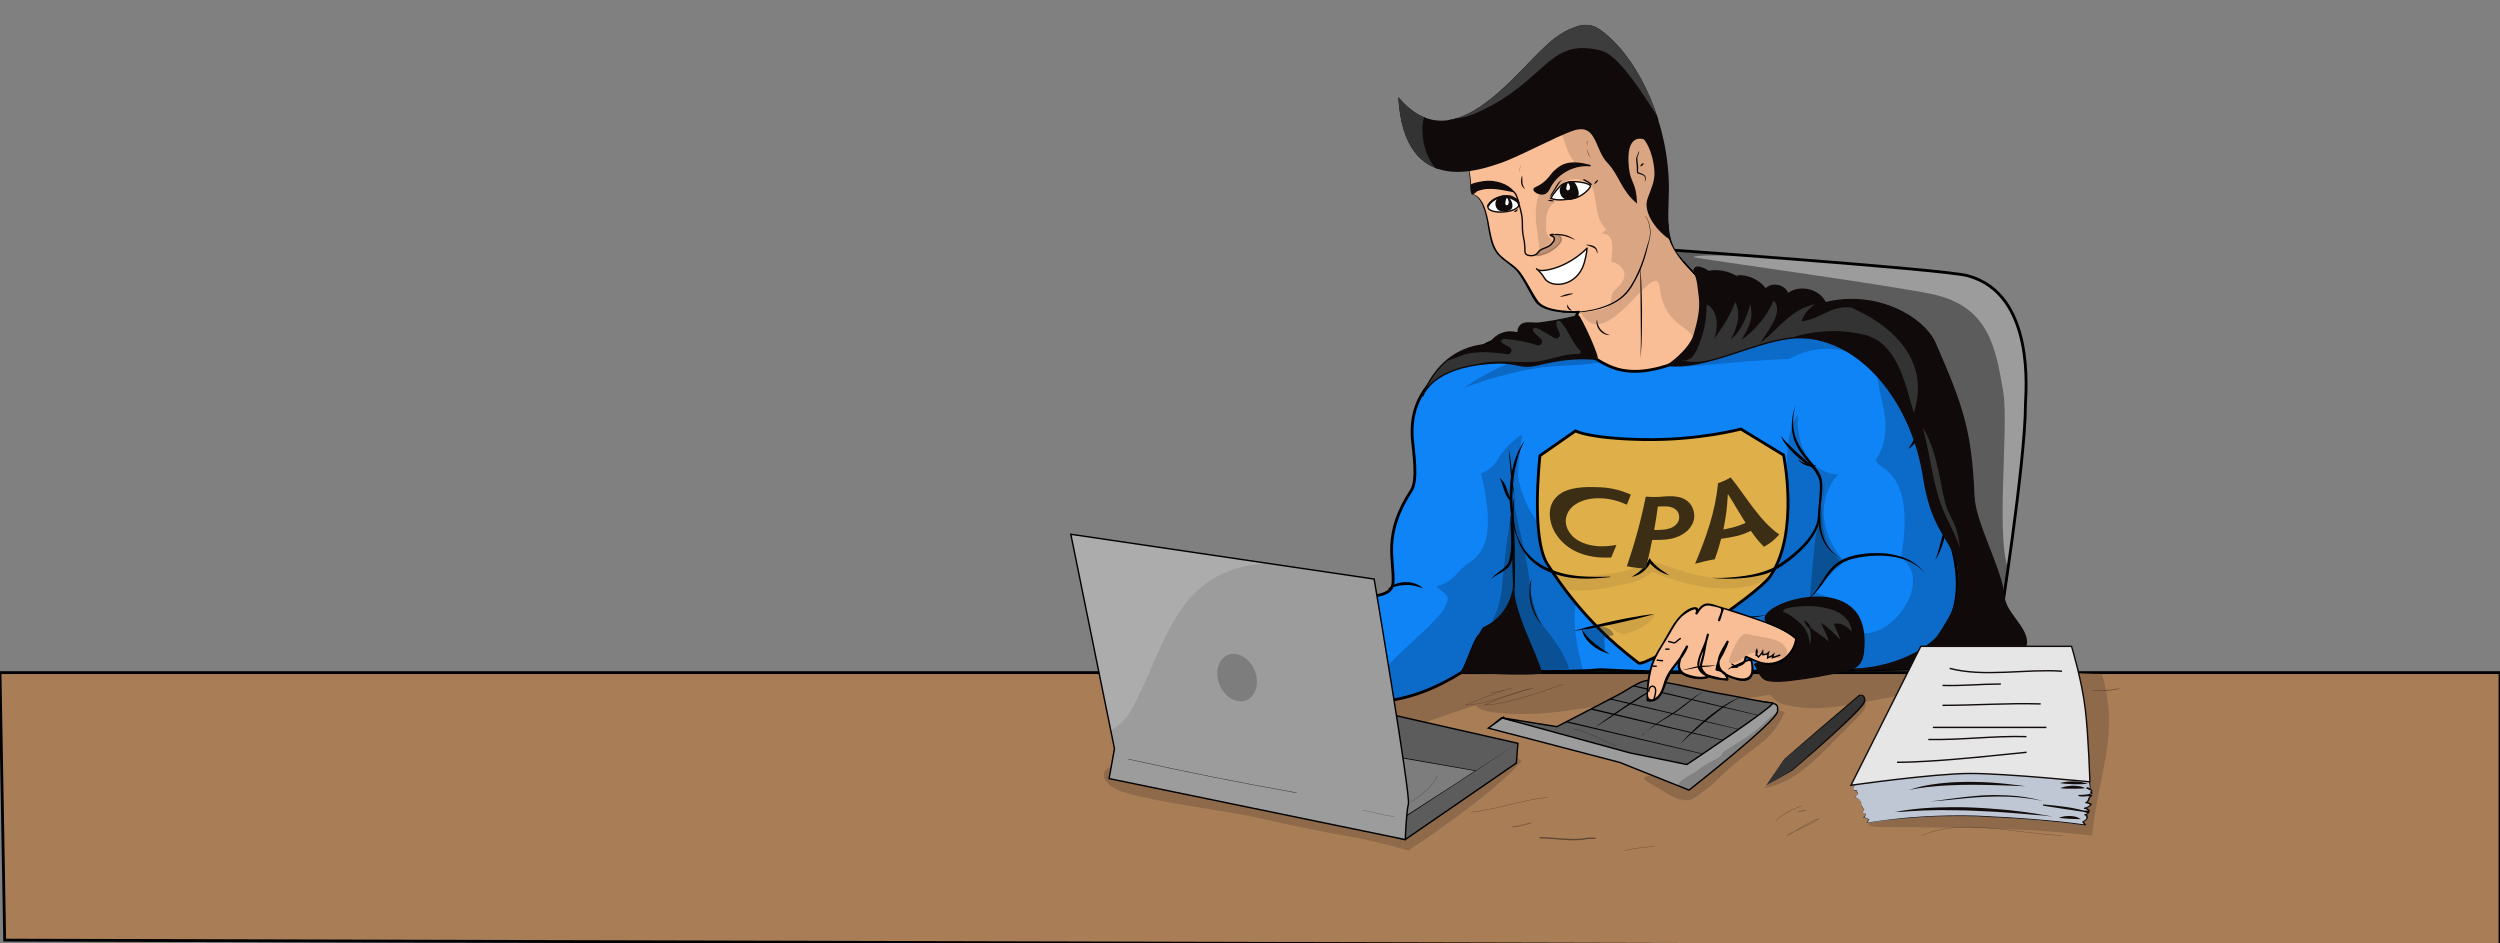 <?xml version="1.0" encoding="utf-8"?>
<!-- Generator: Adobe Illustrator 21.0.2, SVG Export Plug-In . SVG Version: 6.00 Build 0)  -->
<svg version="1.1" xmlns="http://www.w3.org/2000/svg" xmlns:xlink="http://www.w3.org/1999/xlink" x="0px" y="0px"
	 viewBox="0 0 1758 663.4" style="enable-background:new 0 0 1758 663.4;" xml:space="preserve">
<rect x="0" y="0" width="1758" height="663.4" fill="#808080" stroke="none"/>
<style type="text/css">
	.st0{clip-path:url(#XMLID_22_);fill:#9C9C9C;}
	.st1{fill:#FABE96;}
	.st2{fill:#D9A582;}
	.st3{clip-path:url(#XMLID_23_);fill:#8F6A4A;}
	.st4{fill:#8F6A4A;}
	.st5{clip-path:url(#XMLID_24_);fill:#0C6BC9;}
	.st6{fill:#333333;}
	.st7{fill:#100A0A;}
	.st8{clip-path:url(#XMLID_25_);fill:#CFA245;}
	.st9{fill:#CFA245;}
	.st10{opacity:0.35;fill:#031D36;}
	.st11{opacity:0.35;fill:#053666;}
	.st12{clip-path:url(#XMLID_26_);fill:#828282;}
	.st13{clip-path:url(#SVGID_2_);}
	.st14{fill:#7D7D7D;}
	.st15{clip-path:url(#SVGID_4_);}
	.st16{fill:#5C5C5C;}
	.st17{clip-path:url(#XMLID_27_);fill:#7D7D7D;}
	.st18{clip-path:url(#XMLID_27_);fill:#D9D9D9;fill-opacity:0.26;}
	.st19{fill:none;stroke:#120C0C;stroke-width:2;stroke-linecap:round;stroke-linejoin:round;stroke-miterlimit:10;}
	.st20{fill:#120C0C;}
	.st21{fill:none;}
	.st22{clip-path:url(#XMLID_28_);fill:#333333;}
	.st23{clip-path:url(#XMLID_29_);fill:#333333;stroke:#100A0A;stroke-miterlimit:10;}
	.st24{fill:#100A0A;stroke:#100A0A;stroke-miterlimit:10;}
	.st25{fill:#333333;stroke:#100A0A;stroke-miterlimit:10;}
	.st26{fill:#BFC7D4;}
	.st27{clip-path:url(#SVGID_6_);fill:none;stroke:#120C0C;stroke-miterlimit:10;}
	.st28{fill:#FFFFFF;stroke:#100A0A;stroke-miterlimit:10;}
	.st29{fill:#F2F2F2;fill-opacity:0.32;stroke:#100A0A;stroke-miterlimit:10;}
	.st30{clip-path:url(#SVGID_8_);fill:#3D3D3D;stroke:#100A0A;stroke-miterlimit:10;}
	.st31{clip-path:url(#SVGID_8_);fill:#333333;stroke:#100A0A;stroke-miterlimit:10;}
	.st32{fill:#FFFFFF;stroke:#FFFFFF;stroke-miterlimit:10;}
	.st33{fill:none;stroke:#100A0A;stroke-miterlimit:10;}
	.st34{opacity:0.25;fill:#100A0A;stroke:#100A0A;stroke-miterlimit:10;}
	.st35{fill:#FFFFFF;stroke:#100A0A;stroke-linecap:round;stroke-linejoin:round;stroke-miterlimit:10;}
	.st36{display:none;}
	.st37{fill:none;stroke:#000000;stroke-miterlimit:10;}
	.st38{opacity:0.47;fill:none;stroke:#100A0A;stroke-width:0.25;stroke-miterlimit:10;}
	.st39{opacity:0.47;fill:none;stroke:#100A0A;stroke-miterlimit:10;}
	.st40{fill:none;stroke:#100A0A;stroke-width:0.25;stroke-miterlimit:10;}
	.st41{fill:#3B2E14;}
</style>
<g id="Слой_14">
	<g>
		<defs>
			<path id="XMLID_1_" d="M1162,196.9l-5-22.4c1.7,0.1,208.4,14.7,226.3,19.3c48.7,12.7,41,83.7,41,90.5
				c0,40.7-18.4,156.6-18.4,156.6l-9.1,38.1l-294.9-5.8L1162,196.9"/>
		</defs>
		<use xlink:href="#XMLID_1_"  style="overflow:visible;fill:#5C5C5C;"/>
		<clipPath id="XMLID_22_">
			<use xlink:href="#XMLID_1_"  style="overflow:visible;"/>
		</clipPath>
		<path class="st0" d="M1358.9,206.9c39.2,8.4,44.4,36.7,49.8,68.7c4.2,24.9-6.3,108.6,4.9,127.4c39.6-50.9,74.2-130.7,48.3-194.8
			c-24.6-61-85.4-75.1-145.3-65.5c-20.2,3.2-40.2,6.8-60.4,9.5c-12.9,1.7-30.4,1.2-42.4,7.1c-10.7,5.2,64.3,14,58.9,20.4
			c-2.6,3.1-78.9-2.3-82,1.1C1196.1,182.3,1328,200.3,1358.9,206.9z"/>
		<use xlink:href="#XMLID_1_"  style="overflow:visible;fill:none;stroke:#000000;stroke-width:2;stroke-miterlimit:10;"/>
	</g>
</g>
<g id="Слой_3">
	<g id="XMLID_12_">
		<path class="st1" d="M1033.2,107.7c0.5,9.4-0.1-7.8,3.5-17.3c3.8-10,23.2-22.9,32-28.7c28.3-18.4,59.4-14.1,81.7,13.1
			c7,8.5,7.3,17.1,11.4,26.3c2.1,4.7,5.7,8.1,7,13c1.1,4.2,0.7,8.9,2,13c-2.2,1.7-2.3,12.9-2.6,16.6c-0.6,6.6,4.8,10.1,4.5,16.4
			c-0.2,4,2.5,11.2,4.8,16.2c2.3,4.7,18.9,21.2,24.3,27.5c10.4,4.2,20-3.3,18.8,10c-0.7,8.2-6.6,16.5-10,23.8
			c-3.4,7.3-5.9,15.6-11.4,21.5c-9.9,10.8-29.7,19.1-43.8,20.8c-16.9,2.1-33.9-5.3-47.5-15.5c-12.3-9.2-7.5-23.2,1.7-44.8
			c-8,0.4-24.6-0.5-29.4-7.8c-4-6.2-7.1-12.9-11.3-19.1c-4.6-6.8-12.7-9.4-17-16.3c-3.3-5.3-4.2-12.5-5.3-19
			c-2.2-12.6-5.4-19-11.3-21c-1-1.7-0.8-3.9-0.9-5.9C1034.3,128.4,1032.4,113.3,1033.2,107.7z"/>
		<path d="M1033.2,107.7l0.1,1.7c0,0.3,0,0.6,0.1,0.8c0,0.1,0,0.2,0,0.2l0-0.2l0-0.4l0.2-3.4c0.2-2.2,0.4-4.5,0.7-6.7
			c0.3-2.2,0.7-4.4,1.3-6.6c0.6-2.2,1.4-4.3,2.6-6.2c2.5-3.8,5.7-7,9.1-9.9c3.4-3,6.9-5.7,10.5-8.4c3.6-2.6,7.3-5.2,11.1-7.6
			c3.8-2.4,7.8-4.6,11.9-6.3c4.2-1.7,8.5-3.1,13-3.8c4.4-0.8,9-1.1,13.5-0.8c4.5,0.3,9,1.2,13.3,2.6c4.3,1.4,8.4,3.3,12.3,5.7
			c3.9,2.4,7.4,5.2,10.7,8.3c1.7,1.5,3.2,3.2,4.7,4.8c1.5,1.7,3,3.4,4.3,5.3c2.6,3.8,4.3,8.1,5.7,12.4c1.4,4.3,2.6,8.6,4.5,12.5
			c1,1.9,2.3,3.7,3.5,5.6c1.2,1.9,2.4,4,3,6.3c1.2,4.6,0.7,9.2,2.1,13.2l0.2,0.6l-0.5,0.4c-0.1,0.1-0.3,0.4-0.5,0.8
			c-0.2,0.4-0.3,0.8-0.4,1.2c-0.2,0.8-0.4,1.7-0.5,2.6c-0.2,1.8-0.4,3.6-0.5,5.4l-0.3,5.5l-0.1,0.7c0,0.2,0,0.5,0,0.7
			c0,0.4,0,0.8,0.1,1.2c0.1,0.8,0.3,1.7,0.6,2.5c0.6,1.6,1.4,3.2,2.2,4.9c0.8,1.7,1.5,3.6,1.7,5.5c0,0.5,0,1,0,1.4l0,0.7l0,0.6
			c0.1,0.8,0.2,1.7,0.4,2.6c0.4,1.7,0.9,3.5,1.5,5.2c0.6,1.7,1.3,3.4,2,5c0.4,0.8,0.7,1.7,1.2,2.3c0.5,0.7,1,1.4,1.5,2.1
			c2.2,2.8,4.7,5.5,7.2,8.2c2.5,2.7,5,5.3,7.5,8c2.5,2.7,5.1,5.3,7.5,8.1l-0.4-0.3c2.1,0.8,4.3,1.2,6.6,1.3c2.3,0.2,4.6,0,7.1,0.2
			c1.2,0.1,2.6,0.4,3.8,1.3c1.2,0.9,1.7,2.4,1.9,3.6c0.4,2.6,0.1,4.9-0.4,7.4c-1,4.8-3.3,9.1-5.4,13.2c-1.1,2.1-2.2,4.1-3.3,6.2
			c-1,2.1-2,4.2-2.9,6.3c-1.8,4.3-3.6,8.7-6.2,12.8c-2.5,4.1-6.2,7.4-10,10.3c-3.8,2.8-8,5.2-12.2,7.3c-4.3,2.1-8.7,3.8-13.2,5.2
			c-4.5,1.4-9.2,2.5-13.9,2.9c-4.8,0.4-9.6,0.1-14.3-0.8c-4.7-0.9-9.2-2.3-13.6-4.2c-4.4-1.8-8.6-4.1-12.5-6.6c-2-1.3-3.9-2.6-5.8-4
			l-0.4-0.3l-0.4-0.3l-0.7-0.5c-0.5-0.4-0.9-0.8-1.4-1.3c-0.9-0.9-1.6-1.8-2.3-2.8c-0.7-1-1.2-2.1-1.7-3.3c-0.4-1.2-0.7-2.3-0.9-3.6
			c-0.4-2.4-0.3-4.9,0-7.2c0.6-4.8,2.1-9.3,3.7-13.7c1.6-4.4,3.5-8.8,5.3-13.1l0.7,1c-5.1,0.2-10.3-0.1-15.4-0.9
			c-2.5-0.4-5.1-1.1-7.5-2c-2.4-1-4.8-2.3-6.5-4.4c-1.6-2.2-2.8-4.4-4-6.6l-3.7-6.7c-1.2-2.2-2.6-4.4-4-6.5c-0.3-0.5-0.7-1-1.1-1.5
			c-0.4-0.5-0.8-0.9-1.2-1.4c-0.8-0.9-1.8-1.7-2.8-2.5c-1.9-1.6-4-3.1-6-4.7c-2-1.6-3.9-3.4-5.4-5.6c-1.5-2.1-2.5-4.6-3.2-7
			c-0.7-2.5-1.2-5-1.7-7.5c-0.4-2.5-0.8-5-1.3-7.5c-0.5-2.5-1-5-1.8-7.4c-0.8-2.4-1.7-4.8-3.1-6.9c-1.4-2.1-3.4-3.8-5.8-4.6l-0.1,0
			l0-0.1c-0.6-1.1-0.8-2.4-0.8-3.6l0-1.8c0-0.6-0.1-1.2-0.1-1.8l-0.7-7.2c-0.2-2.4-0.4-4.8-0.5-7.2c0-1.2-0.1-2.4-0.1-3.6
			C1033,110.1,1033,108.8,1033.2,107.7z M1033.2,107.7c-0.1,1.2-0.2,2.4-0.2,3.6c0,1.2,0.1,2.4,0.1,3.6c0.1,2.4,0.3,4.8,0.6,7.2
			l0.8,7.2c0.1,0.6,0.1,1.2,0.1,1.8l0.1,1.8c0,1.2,0.2,2.4,0.8,3.4l-0.1-0.1c2.5,0.8,4.6,2.5,6,4.6c1.5,2.1,2.5,4.5,3.3,7
			c1.6,4.9,2.4,10,3.3,14.9c0.5,2.5,1,5,1.8,7.4c0.8,2.4,1.7,4.7,3.2,6.8c1.4,2.1,3.3,3.7,5.3,5.3c2,1.6,4.1,3,6.1,4.6
			c1,0.8,2,1.7,2.9,2.6c0.5,0.4,0.9,1,1.3,1.5c0.4,0.5,0.8,1,1.2,1.5c1.4,2.1,2.8,4.3,4.1,6.5l3.8,6.6c1.3,2.2,2.6,4.4,4,6.4
			c1.5,1.8,3.7,3.1,6,4c2.3,0.9,4.8,1.5,7.2,1.9c5,0.8,10,1.1,15.1,0.8l1.1,0l-0.4,1c-1.8,4.3-3.6,8.6-5.2,13
			c-1.6,4.4-3,8.9-3.5,13.4c-0.3,2.3-0.3,4.6,0,6.8c0.2,1.1,0.5,2.2,0.9,3.2c0.4,1,0.9,2,1.5,2.9c0.6,0.9,1.3,1.8,2.2,2.6
			c0.4,0.4,0.8,0.7,1.2,1.1l0.7,0.5l0.3,0.3l0.4,0.3c1.9,1.4,3.8,2.7,5.7,3.9c3.9,2.5,8,4.7,12.3,6.5c4.3,1.8,8.7,3.2,13.3,4
			c4.5,0.8,9.2,1.1,13.7,0.7c4.6-0.4,9.1-1.5,13.6-2.9c4.4-1.4,8.8-3.1,12.9-5.1c4.2-2,8.2-4.4,11.9-7.1c3.7-2.8,7.1-5.9,9.5-9.8
			c2.5-3.9,4.2-8.2,6-12.5c0.9-2.2,1.8-4.3,2.9-6.5c1.1-2.1,2.2-4.2,3.3-6.2c2.2-4.1,4.3-8.3,5.3-12.7c0.4-2.2,0.7-4.5,0.4-6.6
			c-0.2-1-0.6-1.9-1.2-2.5c-0.7-0.6-1.7-0.8-2.8-0.9c-2.2-0.2-4.6,0-7-0.2c-2.4-0.1-4.9-0.6-7.2-1.5l-0.2-0.1l-0.2-0.2
			c-2.4-2.7-4.9-5.4-7.4-8c-2.5-2.7-5-5.3-7.5-8c-2.5-2.7-5-5.4-7.3-8.3c-0.6-0.7-1.1-1.5-1.7-2.3c-0.6-0.9-0.9-1.7-1.3-2.6
			c-0.8-1.7-1.4-3.4-2.1-5.2c-0.6-1.8-1.2-3.5-1.6-5.4c-0.2-0.9-0.4-1.9-0.5-2.8l-0.1-0.8l0-0.7c0-0.5,0-0.9,0-1.3
			c-0.1-1.7-0.7-3.3-1.5-4.9c-0.8-1.6-1.7-3.3-2.3-5.1c-0.3-0.9-0.6-1.9-0.7-2.9c0-0.5-0.1-1-0.1-1.5c0-0.3,0-0.5,0-0.7l0.1-0.7
			l0.3-5.5c0.1-1.8,0.3-3.7,0.5-5.5c0.1-0.9,0.3-1.9,0.5-2.8c0.1-0.5,0.3-0.9,0.5-1.4c0.2-0.5,0.5-1,1-1.5l-0.3,1
			c-1.5-4.5-0.9-9.2-2.1-13.3c-1.1-4.1-4.3-7.5-6.4-11.6c-2-4.1-3.2-8.5-4.5-12.8c-1.3-4.2-2.9-8.4-5.4-12c-1.2-1.8-2.7-3.5-4.1-5.2
			c-1.5-1.7-3-3.3-4.6-4.8c-3.2-3-6.7-5.8-10.5-8.2c-3.7-2.4-7.8-4.3-12-5.7c-4.2-1.4-8.6-2.3-13-2.6c-4.4-0.3-8.9-0.1-13.3,0.7
			c-4.4,0.7-8.7,2-12.8,3.7c-4.1,1.7-8.1,3.7-11.9,6.1c-3.8,2.4-7.5,4.9-11.2,7.5c-3.6,2.6-7.2,5.3-10.6,8.2
			c-3.4,2.9-6.6,6.1-9.1,9.8c-1.3,1.8-2.1,3.9-2.7,6.1c-0.6,2.2-1,4.4-1.3,6.6c-0.3,2.2-0.6,4.4-0.8,6.7l-0.3,3.3l0,0.4
			c0,0.1,0,0.1-0.1,0.2c-0.1-0.1,0-0.1-0.1-0.2c0-0.3,0-0.6-0.1-0.8L1033.2,107.7z"/>
	</g>
	<g>
		<path class="st2" d="M1109.7,115.8c-3.5,0.9-9,4.8-12.3,6.1c-2.6,1-5.3,2-7.5,3.7c-1.8,1.3-3.2,3.1-4.5,4.9
			c-3.8,5.8-5.5,12.9-5.5,19.8c0,4.5,0.6,8.9,1.2,13.4c0.5,3.8,1,7.6,1.5,11.4c2.9-1.1,5.6-2.8,7.9-4.9c0.3-0.3,0.7-0.7,0.7-1.2
			c0-0.6-0.6-1-1.1-1.3c-2.6-1.9-2.9-5.6-2.9-8.8c0-3.2,0-6.4,0.8-9.4c0.9-3,2.8-5.9,5.7-7.2c-1.7-0.6-2.6-2.6-2.5-4.4
			c0.1-1.8,1.1-3.5,2.3-4.8c4.3-4.9,7.5-6.4,14-7.3c1.7-0.3,14.5,4.6,16.3,4.4c-0.5-0.6-8.6-6.9-9.2-7.5
			C1112,120,1113.3,114.9,1109.7,115.8z"/>
		<path class="st2" d="M1205.2,209.6c-2.3-6-2.9-0.3-3.4-6c-0.1-0.2-6.7-0.3-3.4-3.7c-3.3-1.2-32.2-29.6-26.8-47.1
			c-2.9-6.3-4.7-9.4-3.7-15.9c-0.4-1.5-0.8-3-1.2-4.5c-2.2-9-3.2-18.2-4.4-27.4c-0.2-1.8-0.5-5.3-0.2-1.5c-0.2-2.3-0.7-4.7-1.2-7
			c-0.8-3.9-1.8-7.7-3.1-11.4c-9.5-3.2-21.6-5.4-27.6-6.8c-15.8-3.8-24.8-2.7-36.3,9c2.4-0.7,4.7-1.5,7.1-2.3l-4,1.7
			c-1.4,0.6,4.7,17.7,5.5,19.6c2,4.3,4.7,8.2,7.7,11.8l4.1,4.6c-1.1,0,2.6,1.7,1.6,1.8c9.2,11.7,3.4,27.7,13.8,36.9
			c-1.7,0.7-1.7,1.9-3.5,2.7c10,0.3,7.4,11.7,6.9,20c7.6,1.4,14.6,9.3,3.3,19.1c-9.1,7.9,6.8,14.2-24.7,16.3
			c17.1,32.6,52.6-40.4,55.4-17.4c3.8,31.2,26.1,24.8,25.7,43.5c2.6-2.9,4.9-5.7,6.8-8.5c1.8-4.7,3.4-9.4,4.4-14.4
			c0.4-1.8,1-3.5,1.9-5c0.2-0.7,0.4-1.5,0.6-2.2C1206.4,213.3,1205.9,211.5,1205.2,209.6z"/>
	</g>
</g>
<g id="Слой_6">
	<g>
		<defs>
			<polygon id="XMLID_13_" points="0,473 1758,473 1758,665.6 3.3,661.1 			"/>
		</defs>
		<use xlink:href="#XMLID_13_"  style="overflow:visible;fill:#A97E57;"/>
		<clipPath id="XMLID_23_">
			<use xlink:href="#XMLID_13_"  style="overflow:visible;"/>
		</clipPath>
		<path class="st3" d="M1491,447.1c-1.4-12.1-10.3-21.2-23.8-18.4c-9.1,1.9-18.3,3.4-27.6,4.6c-0.7,0.1-5.3,0.6-5.5,0.7
			c-2,0.2-4,0.4-6,0.6c-4.5,0.4-9,0.8-13.5,1.2c-19.1,1.4-38.2,1.5-57.3,2.2c-2.7,0.1-5.4,0.3-8.1,0.5c-2.9-5.3-7.8-9.2-14.6-8.6
			c-19.2,1.7-38.5,2.7-57.6,4.9c-2.8-2.4-6.5-4.1-11-4.4c-22-1.5-45.4-1.6-65.4,7c-14.4,1-28.8,2.2-43.1,4.4
			c-12.9,2-25.7,4.5-38.6,6.6c-2.4-6.8-7.7-12.3-16.4-12.4c-16.8-0.3-33.2,2.3-49.2,6.4c-3-4.7-7.8-8.1-14.5-8.5
			c-13.3-0.7-26.5,0.2-39.4,2.3c-2.9-4.4-7.6-7.5-14.3-8.3c-2.3-0.2-4.6-0.4-6.9-0.4c-40.3-1.5-80.3,9-119.3,17.2
			c-42.8,9.1-21,83.6-15.8,83.1c22-2,42.8-7.5,63.3-14.2c2.9,5.5,8.2,9.7,15.3,9.8c31.4,0.8,61.3-8.9,90.4-18.9
			c8.5-2.9,16.9-5.8,25.4-8.5c2.8,2.4,6.5,4.2,11.4,4.8c36.9,4.9,73.9-4.8,110.1-10.5c3.4-0.5,6.8-1,10.3-1.5c0.2,0,4.7-0.5,5.4-0.6
			c1.9-0.2,3.8-0.3,5.7-0.5c2-0.2,4.1-0.3,6.1-0.4c0.6,0.3,1.1,0.5,1.7,0.7c17.9,6.4,38,3.7,56.8,0.4c2,3,4.8,5.5,8.5,6.6
			c17.2,5.1,35,2.8,52.4-0.3c8.4-1.5,16.8-3.2,25.2-4.8c4-0.7,8-1.4,12-2c0,0,0.1,0,0.1,0c0.4,0,0.8-0.1,1.3-0.1
			c1.6-0.1,3.1-0.2,4.7-0.3c40.8-1.5,81.3-2.5,121.4-10.7C1483.5,474.4,1492.4,458.8,1491,447.1z M1087.8,486.1
			c0.5-0.1,1.8-0.1,2.4-0.3c0,0,0.1,0,0.1,0C1089,486.7,1087.4,486.4,1087.8,486.1z"/>
		<use xlink:href="#XMLID_13_"  style="overflow:visible;fill:none;stroke:#000000;stroke-width:2;stroke-miterlimit:10;"/>
	</g>
	<path class="st4" d="M1180.3,561.8c3.4,1,7.3,1.6,10.4-0.2c2.9-1.6,12.6-9,14.9-11.3c28.1-28.4,38.4-25.3,49.5-49.5
		c-31.1-9.9-29.8,10-43,19.7c-13.3,9.8-25.8,24.6-42.3,24.5c-6.5,0-18.8,0.3-11.6,4.5C1171,557,1174.9,560.3,1180.3,561.8z"/>
	<path class="st4" d="M955,589.4c12.1,2.1,35.4,8.7,35.4,8.7s57.6-37.5,79.7-63c-5.9-3-14.5-18.2-20.2-14.7
		c-5.7,3.5-8.7,24.1-13.7,28.5c-21.4,19.2-51.6,25.9-80.3,24.5c-28.7-1.4-56.5-10-84-18.2c-20.6-6.1-41.5-12.1-62.9-14.7
		c-8-0.9-22.9-4.3-30.3,0.1c-5.2,3.1-2.9,12.4,12.3,16.8c25,7.3,72.8,13,94,17.8C908.2,580.6,931.6,585.3,955,589.4z"/>
	<path class="st4" d="M1240.2,554.2c19.2-2.9,34.2-17.5,47.9-31.4c6.7-6.8,13.3-13.5,20-20.3c1.6-1.6,3.2-3.3,3.8-5.5
		c0.8-2.8-0.5-5.1-3.1-5.9c-3.7,12.1-19.6,23-29.1,31.5C1267,533.7,1253.9,544.3,1240.2,554.2z"/>
	<path class="st4" d="M1471.1,587.6c5.2-47.1,19.5-70.6,7-113.7c-8,0-10.1,0.1-53.7-2.9c-35.8-2.5-27.9,17.3-40.5,33.4
		c-13.3,17-28.1,32.7-44.1,47.1c-7.2,6.4-42.8,29.9-18,30.1C1370.9,582.1,1420,581.5,1471.1,587.6z"/>
</g>
<g id="Слой_10">
	<g>
		<defs>
			<path id="XMLID_11_" d="M1370.8,379.4c-2.7-6.8-3.4-41.5-6.8-48c-8.7-16.9-15.3-18.5-18.5-28.7c-5.5-17.6-1.5-38.1-14.5-51.3
				s-54.1-15.8-69.8-25.6c-5.8-3.6-12.3-7.4-19.1-6.4c-4.8,0.7-8.9,3.8-12.9,6.6c-23.8,16.7-64.9,43.5-94.7,32.6
				c-14.2-5.2-27.6-18.7-42-23.3c-17.7-5.7-36.4,0.8-52.1,9.1c-24.9,13.3-50.1,29.5-47.2,64.5c0.7,8.6,4,28.7-0.7,35.9
				c-20.5,31.4-12,48.6-12.9,64.9c-0.9,16.4-38.2,4.7-54.2,17.8c-31.8,26.1-3.4,34.6-10.3,43.7c1.1,0.1-3.9-0.9,0,0
				c1.8,0.4-1.8,9.2,0,9.6c6.2,0.2,24.2,13.4,30.4,13.4c20.5,0,46.5,1.3,82.6-21.6c3.2-4,8.4-21.5,11.9-25.3c3.8-4.1,0,0,4.4,3.6
				c3.2,6.6,0.1,14-2.7,21.1c1.7-0.5,3.5-0.7,5.3-0.7c4.4,0.1,54.9,2,78.4-0.4c56.3,2.8,44.8,1,101.8,1.1c18.9,0,86-1,87.7-1l56-1
				c0,0-9.8-20.5-2.2-30.7C1381.1,422.8,1375.8,391.8,1370.8,379.4z"/>
		</defs>
		<use xlink:href="#XMLID_11_"  style="overflow:visible;fill:#0F84F7;"/>
		<clipPath id="XMLID_24_">
			<use xlink:href="#XMLID_11_"  style="overflow:visible;"/>
		</clipPath>
		<path class="st5" d="M1384.6,384c-0.9-25.2,1.6-51.5-5.7-75.9c-3.7-12.6-9.4-24.1-15.9-35.4c-17-29.9-65.8-53.3-101.1-45.9
			c-13.1,2.7-86.1,16.3-84.4,30.8c5.4,1.7,43.3-3.9,80.6-5.2c27.9-15.6,61.1-3.7,63,18.5c0.8,9.5,11.2,31.8-1.4,51.3
			c-5.3,8.2,29,2.2,17.1,70.1c22.8,15.7-5.4,55.8-27,52.8c-0.3-22.4-17.2-21.1-33.2-28.8c14.1-19.2,21.8-19.1,19-22.7
			c-27.7-35.5-3-59.9-3-59.9s-29.6,0.4-28.5-42.3c-21.2,34.4,14.4,94.6-30.3,103c-18.7,3.5-46-9.9-63.1-16.9
			c-17.2-7.1-13-10.9-32.1-1.8c-13.1,6.2-17.4,14.5-33.3,10.8c-10-2.3-20.2-13.3-25.8-21.6c-6.7-10-10.1-19.6-12-29.7
			c0.2-9.2,1.3-19.5,2.9-29.6c-1.1,0.6-2.2,1.3-3.2,2c-0.4,0.2-0.6,0.4-0.9,0.6c-0.1,0.1-0.1,0.1-0.2,0.1c-0.3,0.2-0.6,0.5-0.9,0.8
			l1.4,19.3c-0.8-6.1-1.1-12.4-1.5-19.2c-1.9,1.7-4.5,4.1-4.7,4.4c-0.9,0.9-1.7,1.8-2.6,2.8c0,0-0.1,0.1-0.1,0.1c-0.3,1-1,1.6-1,1.4
			c-0.6,0.8-1.3,1.6-1.5,2c-0.8,1.2-1.6,2.5-2.3,3.7c-2.7,4.6-6.9,7.7-11.5,9.2c10.4,42.5,2.7,56.2-9,63.4
			c-6.8,4.2-9.6,12.7-21.8,15.9c-2.4,0.6,7.7,5,7.4,8.8c-0.6,7.3-8,14.1-13.3,19.5c-16.3,16.7-85.5,70.6-22.9,72.4
			c35,1,112.6-26.2,86.3-50.4c-3.2-2.9-0.7-10.4,0.9-17c3.7,16.4,16.5,34.1,35.4,29.6c-0.1,0.7-1.7,1.2-1.7,1.7
			c12.1,0.2,10.1,39.4,14.9,19.1c4.2-17.5-45.1-98.1,40.5-109.5c12.1-1.6,26,3.7,38.3,4c19.7,0.5,34-12.1,52.8-17.5
			c2.9,16.4-20.2,40.1-33.4,47.2c2,0.5-3.4,17.6-0.6,18.3c-3.8,22.3,15.6,12.7,36.8,30.4c9.2,7.6,17.2,7.5,27.2,14.3
			c0.5-5.8,2.3-10.6,5.1-14.7c23.2,18,95.7-5.4,103-35.8C1390.2,419.5,1385,396,1384.6,384z"/>
		<use xlink:href="#XMLID_11_"  style="overflow:visible;fill:none;stroke:#000000;stroke-width:2;stroke-miterlimit:10;"/>
	</g>
	<g>
		<path class="st6" d="M1241.8,552.4l13.2-18.7l52.3-44.6c0,0,3.9-1.7,3.9,3.7c0,5.4-51,48.8-51,48.8L1241.8,552.4z"/>
		<path class="st7" d="M1241.8,552.4l13.1-18.9l0,0l0,0l26-22.4l26.1-22.3l0.1-0.1l0.1,0c0.9-0.3,1.8-0.4,2.8,0
			c0.9,0.5,1.4,1.4,1.6,2.3c0.1,0.4,0.2,0.9,0.2,1.3c0,0.2,0,0.4,0,0.7c0,0.2-0.1,0.5-0.2,0.7c-0.4,0.8-0.9,1.5-1.3,2.2
			c-1,1.3-2.1,2.5-3.2,3.7c-1.1,1.2-2.2,2.4-3.4,3.5c-4.6,4.6-9.3,9-14.1,13.3c-4.8,4.4-9.6,8.6-14.5,12.9
			c-4.9,4.2-9.8,8.5-14.7,12.6l0,0l0,0L1241.8,552.4z M1241.8,552.4l18.3-11l0,0c4.9-4.2,9.7-8.5,14.5-12.8c4.8-4.3,9.6-8.6,14.4-13
			c4.7-4.4,9.5-8.8,14-13.4c1.1-1.1,2.2-2.3,3.3-3.5c1.1-1.2,2.2-2.4,3.1-3.7c0.5-0.6,0.9-1.3,1.2-1.9c0-0.1,0.1-0.2,0.1-0.5l0-0.5
			c0-0.4-0.1-0.7-0.1-1.1c-0.2-0.7-0.5-1.3-1.1-1.6c-0.5-0.3-1.3-0.2-1.9,0l0.1-0.1l-26.2,22.2l-26.3,22.1l0,0L1241.8,552.4z"/>
	</g>
	<g>
		<defs>
			<path id="XMLID_6_" d="M1082.9,320.4l25-17.4c0,0,8.7,5.3,47.6,6.1c38.9,0.7,68.7-7.4,68.7-7.4l30,18.3c0,0,11.4,54.5-9.3,85.1
				c-9.5,14-87.7,64.9-92.7,61.1c-20.1-15.2-42.8-36.3-64-69.4C1076.3,378.4,1082.9,320.4,1082.9,320.4z"/>
		</defs>
		<use xlink:href="#XMLID_6_"  style="overflow:visible;fill:#DFAF4A;"/>
		<clipPath id="XMLID_25_">
			<use xlink:href="#XMLID_6_"  style="overflow:visible;"/>
		</clipPath>
		<path class="st8" d="M1146.9,409.7c4.6-1.1,9-3,12.9-5.8c2.9-2.1,3-2.9,2.4-3.9c-1.6-2.9-5.3-3.9-8.3-2.5
			c-11.4,5.3-19.1,5.7-33.8,7.2c-17.1,1.8-35.3-2.3-48-13.9c8.7,8,14.4,18.9,26.6,22.8C1113,418.1,1134.6,412.6,1146.9,409.7z"/>
		<use xlink:href="#XMLID_6_"  style="overflow:visible;fill:none;stroke:#000000;stroke-width:2;stroke-miterlimit:10;"/>
	</g>
	<g>
		<path d="M1064.3,421.3c0,0-0.1-1.1-0.1-3.1c-0.1-2-0.2-4.8-0.3-8.2c-0.2-6.8-0.5-15.8-0.8-24.9c-0.1-2.3-0.1-4.5-0.1-6.8
			c-0.1-2.2-0.1-4.4-0.1-6.6c0-2.1,0-4.2,0.1-6.1c0.1-2,0.1-3.8,0.3-5.5c0.1-0.9,0.1-1.7,0.2-2.4c0.1-0.8,0.2-1.5,0.3-2.2
			c0.1-1.4,0.4-2.6,0.6-3.5c0.2-1,0.4-1.7,0.5-2.2c0.1-0.5,0.2-0.8,0.2-0.8s-0.1,1.1-0.3,3.1c-0.1,1-0.2,2.2-0.2,3.6
			c0,1.4-0.1,2.9-0.1,4.6c0,1.7,0,3.5,0.1,5.5c0.1,1.9,0.1,4,0.2,6.1c0.1,4.2,0.3,8.8,0.4,13.3c0,2.3,0.1,4.5,0.1,6.8
			c0,2.2,0,4.4,0.1,6.5c0,4.2-0.1,8.2-0.2,11.6c-0.1,3.4-0.3,6.2-0.5,8.2C1064.4,420.2,1064.3,421.3,1064.3,421.3z"/>
	</g>
	<g>
		<path class="st7" d="M1123.1,224.6c0,0,0,0.2,0,0.7c0,0.2,0,0.5,0.1,0.8c0,0.3,0.1,0.6,0.2,1c0.1,0.3,0.2,0.7,0.3,1.1
			c0.1,0.4,0.3,0.8,0.5,1.2c0.2,0.4,0.4,0.8,0.7,1.2c0.2,0.4,0.5,0.8,0.8,1.1c0.3,0.3,0.6,0.7,1,1c0.3,0.3,0.7,0.6,1,0.9
			c0.4,0.2,0.7,0.5,1.1,0.7c0.4,0.2,0.7,0.4,1,0.5c0.3,0.2,0.6,0.3,0.9,0.4c0.3,0.1,0.5,0.2,0.7,0.2c0.4,0.1,0.7,0.2,0.7,0.2
			s-0.2,0-0.7,0c-0.2,0-0.5,0-0.8,0c-0.3,0-0.7-0.1-1-0.2c-0.4-0.1-0.8-0.2-1.2-0.4c-0.4-0.2-0.8-0.4-1.2-0.6
			c-0.4-0.3-0.8-0.5-1.2-0.9c-0.4-0.3-0.7-0.7-1.1-1.1c-0.3-0.4-0.6-0.8-0.9-1.3c-0.3-0.4-0.5-0.9-0.7-1.3c-0.2-0.5-0.3-0.9-0.4-1.3
			c-0.1-0.4-0.2-0.8-0.2-1.2c0-0.4,0-0.7,0-1c0-0.3,0-0.6,0.1-0.8C1123.1,224.8,1123.1,224.6,1123.1,224.6z"/>
	</g>
	<g>
		<path class="st7" d="M1153.3,186.6c0,0,0,0.3,0.1,0.7c0,0.5,0.1,1.2,0.2,2.1c0.1,1.8,0.3,4.4,0.5,7.5c0.1,3.1,0.3,6.8,0.4,10.7
			c0.1,3.9,0.1,8.1,0.2,12.2c0,4.2,0,8.3-0.1,12.2c0,3.9-0.2,7.5-0.3,10.7c-0.1,1.6-0.2,3-0.3,4.3c-0.1,1.3-0.2,2.4-0.3,3.3
			c-0.1,0.9-0.2,1.6-0.3,2.1c-0.1,0.5-0.1,0.7-0.1,0.7s0-0.3,0.1-0.7c0-0.5,0.1-1.2,0.2-2.1c0-0.9,0.1-2,0.1-3.3
			c0-1.3,0-2.7,0.1-4.3c0.1-3.1,0-6.8,0-10.6c0-3.9,0-8.1-0.1-12.2c0-4.2-0.1-8.3-0.1-12.2c0-3.9-0.1-7.5-0.1-10.7
			c0-3.1-0.1-5.7-0.1-7.5C1153.3,187.7,1153.3,186.6,1153.3,186.6z"/>
	</g>
	<g>
		<path class="st7" d="M1077,407.1c0,0-0.1,0.5-0.2,1.5c-0.1,0.5-0.1,1-0.2,1.7c-0.1,0.7-0.1,1.4-0.2,2.2c-0.1,0.8-0.1,1.7,0,2.6
			c0,0.9,0.1,1.9,0.1,2.9c0.1,1,0.2,2,0.4,3.1c0.1,1,0.4,2.1,0.6,3.1c0.3,1,0.5,2.1,0.9,3.1c0.3,1,0.7,2,1,2.9
			c0.4,0.9,0.7,1.8,1.2,2.7c0.4,0.8,0.8,1.6,1.2,2.3c0.4,0.7,0.8,1.3,1.1,1.9c0.3,0.6,0.7,1,0.9,1.4c0.5,0.8,0.8,1.2,0.8,1.2
			s-0.4-0.4-1-1.1c-0.3-0.4-0.7-0.8-1.1-1.3c-0.2-0.3-0.4-0.5-0.7-0.8c-0.2-0.3-0.4-0.6-0.7-1c-0.5-0.7-0.9-1.4-1.4-2.3
			c-0.5-0.8-0.9-1.7-1.3-2.6c-0.4-1-0.8-1.9-1.1-3c-0.4-1-0.6-2.1-0.9-3.1c-0.2-1.1-0.5-2.1-0.6-3.2c-0.2-1.1-0.2-2.1-0.3-3.2
			c0-1-0.1-2,0-3c0-0.9,0.1-1.8,0.2-2.6c0.1-0.4,0.1-0.8,0.1-1.2c0.1-0.4,0.1-0.7,0.2-1c0.1-0.7,0.2-1.2,0.4-1.7
			C1076.8,407.6,1077,407.1,1077,407.1z"/>
	</g>
	<path class="st9" d="M1160.2,394.1c34.8,11.5,53,19,84,5.9c1.1,10.4-15.3,14-33.1,13.8s-35-6-51.7-12.3c0.2-2.8,0.3-5.7,0.5-8.5"/>
	<path class="st10" d="M1077,459.8c1.4,3,5.6,11.2,5.6,11.2s12.9,0,20.8-0.7c-3.9-12.1-10.7-20.8-18.7-30.7
		c-4.1-5-8.3-20.7-8.7-27.2c-1.5-21.4-13.2-57.4-11-63.5c-1.2,3.1-6.6,37.9-9,65.6c-2,23.1-22.4,47.6-21.6,52.1
		C1036.4,477.4,1072.4,449.9,1077,459.8z"/>
	<path class="st9" d="M1141.2,445.7c-4,0-7.4-3.7-10.3-6c8.3-2.4,24.1-8.4,32.5-7.2C1161.8,438.5,1147.3,445.8,1141.2,445.7z"/>
	<path class="st10" d="M1275.3,390.8c-0.9,9.6-1.7,19.3-2.6,28.9c7.8-9.7,3.9-3.4,17.6-21.5c1.2-1.5,3.2-2.5,3.6-4.4
		c0.4-2.3,2,1.4,0,0c-13.8-9.7-14.5-32.4-10.6-57.6c0,1.7-3.2,29.7-3.8,31c-1.1,2.2-1.7,4.5-2.2,7.1
		C1276.3,379.7,1275.8,385.2,1275.3,390.8z"/>
	<path class="st10" d="M1129.3,447.9c-2.9,1,1.1,10.5-1.8,9.7c-2.9-0.9-16.4-13.3-13.7-14.6c11.6-5.3,20.3-1.5,20.9,3.7
		C1132,447.2,1132,447,1129.3,447.9z"/>
	<g>
		<path d="M1372,356.8c0,0-0.1,0.6-0.3,1.6c-0.2,1-0.4,2.5-0.7,4.3c-0.3,1.8-0.7,3.9-1.2,6.1c-0.2,1.1-0.5,2.3-0.8,3.4
			c-0.3,1.2-0.6,2.3-0.9,3.5c-0.3,1.2-0.6,2.3-1,3.5c-0.3,1.1-0.7,2.3-1,3.3c-0.7,2.2-1.4,4.2-2.2,5.8c-0.4,0.8-0.7,1.6-1.1,2.3
			c-0.4,0.7-0.7,1.2-1,1.7c-0.3,0.4-0.6,0.8-0.8,0.9c-0.2,0.2-0.4,0.3-0.4,0.3s0.1-0.1,0.3-0.3c0.2-0.2,0.3-0.6,0.6-1.1
			c0.4-1,0.9-2.4,1.4-4.1c0.5-1.7,1-3.8,1.6-5.9c0.6-2.2,1.2-4.5,1.8-6.8c0.3-1.2,0.6-2.3,0.9-3.5c0.3-1.1,0.6-2.3,0.9-3.4
			c0.6-2.2,1.2-4.2,1.8-5.9c0.6-1.7,1.1-3.2,1.5-4.1C1371.7,357.3,1372,356.8,1372,356.8z"/>
	</g>
	<g>
		<path d="M1350,297.7c0,0,0.1,0.3,0.2,0.9c0,0.3,0.1,0.6,0.1,1c0,0.4,0.1,0.8,0,1.3c0,1-0.1,2.1-0.4,3.3c-0.2,0.6-0.3,1.2-0.5,1.8
			c-0.2,0.6-0.4,1.2-0.7,1.8c-0.3,0.6-0.6,1.2-0.9,1.7c-0.3,0.6-0.7,1.1-1,1.6c-0.7,1-1.5,1.9-2.2,2.5c-0.3,0.3-0.7,0.6-1,0.9
			c-0.3,0.3-0.6,0.5-0.8,0.6c-0.5,0.3-0.8,0.5-0.8,0.5s0.2-0.3,0.5-0.8c0.3-0.5,0.7-1.1,1.2-1.9c0.2-0.4,0.5-0.8,0.8-1.3
			c0.3-0.5,0.5-1,0.8-1.4c0.5-1,1.1-2.1,1.6-3.2c0.5-1.1,0.9-2.2,1.3-3.3c0.2-0.5,0.4-1.1,0.5-1.6c0.2-0.5,0.3-1,0.4-1.4
			c0.3-0.9,0.5-1.6,0.6-2.2C1349.9,298,1350,297.7,1350,297.7z"/>
	</g>
	<path class="st11" d="M1029.5,272.7c16.8-11.7,35.9-20.3,55.8-25.1c7.1-1.7,14.4-2.9,21.7-2c6.1,0.7,14.8,3.5,17.8,9.2
		c-14.9,2.8-31,1.7-46.2,4.4C1061.8,262.2,1045.4,266.7,1029.5,272.7z"/>
</g>
<g id="Слой_11">
	<g>
		<defs>
			<path id="XMLID_14_" d="M1057.7,504l-11.1,8c10.4,2.8,16.1,4.2,20,5.2c10.3,2.7,20.6,5.4,30.9,8.1c13.9,3.6,27.8,7.3,41.7,10.9
				l48.5,19.4c0,0,62.3-48.7,62.3-55.5c0-3.5,0.8-4.9-5.3-5.9c-15.8-2.5-62.5-4.7-88.5-8.9c-8.5-1.4-14.4,4.7-22.6,8.9
				c-8.6,4.4-30.8,18.5-30.8,18.5s-22.4-1.3-46.8-8l-9.2,7.3c0,0,0.4,0.1,1.2,0.3"/>
		</defs>
		<use xlink:href="#XMLID_14_"  style="overflow:visible;fill:#9C9C9C;"/>
		<clipPath id="XMLID_26_">
			<use xlink:href="#XMLID_14_"  style="overflow:visible;"/>
		</clipPath>
		<path class="st12" d="M1280.5,495.7c-2.2-3.3-6.5-3-9.1-0.4c-2,2-4.1,3.9-6.2,5.7c0.5-2.4,0.2-4.9-1.6-7c-2.2-2.6-4.6-3-7.6-1.6
			c-2.1,1-3.6,2.8-4.8,4.8c-0.4,0.8-0.7,1.5-1.1,2.3c-0.1,0.2-0.1,0.3-0.2,0.4c-0.2,0.1-0.3,0.3-0.5,0.4c-3.9,3.4-7.6,7-11.5,10.5
			c-7.4,6.8-16.2,11.5-24.6,16.9c-1.2,0.7-2.1,1.8-2.7,3c-0.5,0.5-1,1-1.4,1.5c-1.4,0.9-2.8,1.8-4.4,2.6c-4.2,2-7.8,4.4-11.5,7.2
			c-1.8,1.3-3.6,2.2-5.5,3.2c-1.4,0.7-2.9,2.3-4,2.8c-7.4,3.5-4.8,18.1,4.3,13.8c1.5-0.7,2.6-2,4-2.8c1.7-1,3.4-1.7,5-2.8
			c1.8,0.8,4,0.6,6.5-1.5c6.1-5.1,12.8-8.5,19.4-12.8c3.2-2,6.4-4,9.5-6.2c0.2-0.1,0.4-0.2,0.5-0.2c4.1-1.7,8-2.6,11.8-5
			c3.7-2.3,7.8-3.6,11.5-6.1c8.1-5.4,15.3-10.9,22.2-17.8C1281.4,504,1282.7,499.1,1280.5,495.7z"/>
		<use xlink:href="#XMLID_14_"  style="overflow:visible;fill:none;stroke:#000000;stroke-miterlimit:10;"/>
	</g>
	<g>
		<defs>
			<polygon id="SVGID_1_" points="988.1,590.4 1066.3,536.6 1067.4,522.7 904.6,485.8 964.9,584.6 			"/>
		</defs>
		<use xlink:href="#SVGID_1_"  style="overflow:visible;fill:#5C5C5C;"/>
		<clipPath id="SVGID_2_">
			<use xlink:href="#SVGID_1_"  style="overflow:visible;"/>
		</clipPath>
		<g class="st13">
			<polyline class="st14" points="1067.4,522.7 989.1,573.6 820,536.1 818,503.6 1037.7,542 989.1,573.6 			"/>
			<polygon points="1067.4,522.7 989.3,573.8 989.2,573.9 989.1,573.8 819.9,536.6 819.5,536.5 819.5,536.1 817.5,503.6 817.5,503 
				818.1,503.1 1037.8,541.8 1038.2,541.9 1037.8,542.1 989.1,573.6 1037.6,541.8 1037.7,542.2 817.9,504.1 818.5,503.6 
				820.5,536.1 820.1,535.7 989.2,573.3 989,573.3 			"/>
		</g>
		<use xlink:href="#SVGID_1_"  style="overflow:visible;fill:none;stroke:#000000;stroke-miterlimit:10;"/>
	</g>
	<g>
		<defs>
			<path id="SVGID_3_" d="M1094.8,511l-39-6.3l90.2,24.7l40.2,8.2c0,0,65.4-43.4,60.1-43.4c-5.3,0-26.7-4.8-32.9-5.8
				c-15.8-2.5-24.5-5.7-50.6-9.9c-8.5-1.4-16.6,5.8-24.7,10C1123.6,496.1,1109.2,503.6,1094.8,511z"/>
		</defs>
		<use xlink:href="#SVGID_3_"  style="overflow:visible;fill:#5C5C5C;"/>
		<clipPath id="SVGID_4_">
			<use xlink:href="#SVGID_3_"  style="overflow:visible;"/>
		</clipPath>
		<g class="st15">
			
				<rect x="1144.3" y="429.1" transform="matrix(0.23 -0.973 0.973 0.23 387.417 1514.751)" class="st16" width="12.7" height="167.1"/>
			<path d="M1230.5,538l-40.7-9.4l-40.7-9.5l-81.3-19l-0.5-0.1l0.1-0.5l2.9-12.4l0.1-0.5l0.5,0.1l81.3,19.3l40.6,9.7l40.6,9.8l0.1,0
				l0,0.1L1230.5,538z M1230.5,538l2.9-12.4l0.1,0.1l-40.7-9.4l-40.7-9.5l-81.3-19l0.6-0.4l-2.9,12.4l-0.4-0.6l81.3,19.3l40.6,9.7
				L1230.5,538z"/>
		</g>
		<g class="st15">
			
				<rect x="1158.6" y="409.2" transform="matrix(0.23 -0.973 0.973 0.23 417.826 1513.431)" class="st16" width="12.7" height="167.1"/>
			<path d="M1244.9,518.1l-40.7-9.4l-40.7-9.5l-81.3-19l-0.5-0.1l0.1-0.5l2.9-12.4l0.1-0.5l0.5,0.1l81.3,19.3l40.6,9.7l40.6,9.8
				l0.1,0l0,0.1L1244.9,518.1z M1244.9,518.1l2.9-12.4l0.1,0.1l-40.7-9.4l-40.7-9.5l-81.3-19l0.6-0.4l-2.9,12.4l-0.4-0.6l81.3,19.3
				l40.6,9.7L1244.9,518.1z"/>
		</g>
		<g class="st15">
			<path d="M1121,512c0,0,0.7-0.6,2.1-1.6c1.3-1,3.2-2.4,5.5-4c2.3-1.6,5-3.6,7.9-5.6c2.9-2,6-4.1,9.2-6.2c3.2-2,6.3-4.1,9.3-5.9
				c3-1.8,5.9-3.5,8.4-4.8c2.5-1.3,4.7-2.3,6.2-2.8c0.8-0.3,1.4-0.4,1.9-0.4c0.5,0,0.6,0.3,0.6,0.3c0,0-0.2-0.2-0.6-0.2
				c-0.4,0-1.1,0.2-1.8,0.5c-1.5,0.6-3.6,1.7-6,3.1c-2.4,1.4-5.2,3.2-8.2,5c-3,1.9-6.1,3.9-9.3,6c-3.2,2-6.3,4.1-9.2,6.1
				c-2.9,1.9-5.7,3.8-8,5.3C1124.1,509.9,1121,512,1121,512z"/>
		</g>
		<g class="st15">
			<path d="M1154,518c0,0,0.6-0.6,1.7-1.7c1.1-1,2.7-2.6,4.8-4.2c2.1-1.6,4.5-3.5,7.3-5.3c2.7-1.8,5.7-3.7,8.7-5.6
				c0.7-0.5,1.5-0.9,2.2-1.4c0.7-0.5,1.4-1,2.1-1.5c1.4-1,2.7-2.1,4-3.1c2.6-2,5.1-3.9,7.2-5.4c2.2-1.5,4.1-2.6,5.5-3.2
				c0.3-0.2,0.7-0.3,1-0.4c0.3-0.1,0.5-0.2,0.7-0.2c0.4-0.1,0.6-0.1,0.6-0.1s-0.2,0.1-0.6,0.1c-0.2,0-0.4,0.1-0.7,0.2
				c-0.3,0.1-0.6,0.2-0.9,0.4c-1.4,0.7-3.2,1.9-5.3,3.5c-2.1,1.6-4.4,3.6-7,5.6c-1.3,1-2.6,2.1-4,3.1c-1.4,1.1-2.9,2-4.4,3
				c-3,1.9-6,3.7-8.8,5.4c-1.4,0.9-2.7,1.8-4,2.6c-1.2,0.9-2.4,1.7-3.5,2.5c-1,0.8-2,1.5-2.9,2.2c-0.8,0.7-1.6,1.2-2.2,1.7
				C1154.7,517.4,1154,518,1154,518z"/>
		</g>
		<g class="st15">
			<path d="M1181,524c0,0,0.5-0.7,1.5-1.9c1-1.1,2.4-2.8,4.2-4.6c1.8-1.8,4-3.9,6.3-6.1c2.4-2.2,5-4.4,7.6-6.6
				c2.7-2.2,5.4-4.3,8-6.1c2.6-1.9,5.2-3.5,7.4-4.8c1.1-0.6,2.2-1.2,3.1-1.6c1-0.4,1.8-0.8,2.5-1c0.4-0.1,0.7-0.2,1-0.2
				c0.3-0.1,0.5-0.1,0.7-0.1c0.4,0,0.6,0,0.6,0s-0.2,0-0.6,0.1c-0.4,0.1-1,0.2-1.7,0.5c-0.7,0.2-1.5,0.6-2.4,1.1
				c-0.9,0.5-1.9,1.1-3,1.8c-1.1,0.7-2.2,1.4-3.4,2.3c-1.2,0.8-2.4,1.8-3.7,2.7c-2.6,1.9-5.2,4-7.9,6.2c-2.7,2.1-5.3,4.3-7.7,6.5
				c-2.4,2.1-4.7,4.1-6.5,5.8c-1.9,1.8-3.4,3.2-4.5,4.3C1181.6,523.4,1181,524,1181,524z"/>
		</g>
		<use xlink:href="#SVGID_3_"  style="overflow:visible;fill:none;stroke:#000000;stroke-miterlimit:10;"/>
	</g>
	<g>
		<defs>
			<path id="XMLID_8_" d="M753,375.7l213.3,31.5c0,0,25.6,151.6,24.1,158c-1.6,6.4-2.2,25.2-2.2,25.2l-208.3-42.9l3.8-21L753,375.7z
				"/>
		</defs>
		<use xlink:href="#XMLID_8_"  style="overflow:visible;fill:#9C9C9C;"/>
		<clipPath id="XMLID_27_">
			<use xlink:href="#XMLID_8_"  style="overflow:visible;"/>
		</clipPath>
		
			<ellipse transform="matrix(0.926 -0.378 0.378 0.926 -115.643 363.714)" class="st17" cx="869.7" cy="476.8" rx="13.3" ry="17.2"/>
		<path class="st18" d="M725,538c0.1-8.2-5.5,7.2-1.9,0.1c7.2-13.8,56.9-11.5,71.9-37.9c25.9-45.4,29.9-104.4,104-104.4
			c27,0,71,1.6,81.6-2.3c31.6-11.6-55.8-13.1-64.7-17.3c-45.6-21.5-91.6-33.3-140.1-46.2c-16.6-4.4-32.3-11-48.8-15.5
			c-13.1-3.6-19.3-3-24,11.2c-6.3,19-5.3,42.7-2.8,62.4c3.1,24.7,5.4,49.4,9.4,74c2.4,14.8-6.4,74.6,11.4,83.7
			c0.3-2.6,2.1-4.8,2.1-7.6C724.9,538.4,725.2,537.5,725,538z"/>
		<use xlink:href="#XMLID_8_"  style="overflow:visible;fill:none;stroke:#000000;stroke-miterlimit:10;"/>
	</g>
	<path class="st19" d="M1330,554.7"/>
	<g>
		<path class="st20" d="M1311.3,569.3c0,0,0.9-0.5,2.4-1c0.7-0.2,1.6-0.5,2.5-0.7c0.9-0.2,1.9-0.4,2.9-0.5c1-0.1,2-0.2,2.9-0.2
			c0.9,0,1.8,0,2.6,0.1c1.5,0.1,2.5,0.4,2.5,0.4s-1,0.4-2.4,0.8c-0.7,0.2-1.6,0.4-2.5,0.6c-0.9,0.2-1.9,0.3-2.9,0.5
			c-1,0.1-2,0.2-2.9,0.3c-0.9,0.1-1.8,0.1-2.6,0.1C1312.3,569.5,1311.3,569.3,1311.3,569.3z"/>
	</g>
	<g>
		<path class="st20" d="M1310.3,574.7c0,0,0.5-0.5,1.3-0.9c0.8-0.5,1.9-0.9,3.1-1.2c1.2-0.3,2.4-0.4,3.3-0.4c0.9,0,1.6,0.2,1.6,0.2
			s-0.5,0.5-1.3,0.9c-0.8,0.5-1.9,0.9-3.1,1.2c-1.2,0.3-2.4,0.4-3.3,0.4C1311,574.9,1310.3,574.7,1310.3,574.7z"/>
	</g>
	<g>
		<path class="st20" d="M1305.5,555.7c0,0,0.6-0.4,1.4-0.8c0.9-0.4,2.1-0.7,3.3-0.7c1.2-0.1,2.5,0,3.4,0.2c0.9,0.2,1.5,0.5,1.5,0.5
			s-0.6,0.3-1.5,0.6c-0.9,0.3-2.1,0.5-3.3,0.6c-1.2,0.1-2.4,0-3.3-0.1C1306.1,555.9,1305.5,555.7,1305.5,555.7z"/>
	</g>
</g>
<g id="Слой_9">
	<path class="st21" d="M1195.9,263.1c-0.5-0.5-1-1-1.5-1.5"/>
	<g>
		<defs>
			<path id="XMLID_2_" d="M1409.2,419.7c-1.5-19-20.4-51.6-21.2-70.7c-1.9-45.7-7.8-63.3-27.3-107.7c-8-18.3-41.5-37.3-77.1-28.4
				c-4.4-9.4-18.2-12.6-26.4-6.2c-1.9-6.2-11.4-8.2-15.6-3.3c-4.4-6-11.9-9.7-19.3-9.4c1.2,1.4,2.4,2.7,3.6,4.1
				c-6.5-6.1-16-8.8-24.8-7.2c-1.7-1.5-3.6-2.4-6.6-3c-2.3-0.5-4,1.9-2.9,3.9c2.5,4.6,2.7,11.3,3.5,17.1c1.1,8.9-1.2,17.9-3.7,26.5
				c-3.2,11.1-18.8,21.6-18.8,21.6c27,2.7,58.2-15.3,84.8-19c44.3-6.2,86.3,38.9,95.4,98c8,52.5,32.9,43.5,22.1,89.6
				c-1,4.2-10.9,20.9-14,23.8c-23.4,21.5-59.2,21.3-57.2,21.3c23.9-0.1,72.3-1.9,97.5-2.5c0.2-9,23.5-7.2,23.8-16.3
				C1425.1,440.8,1410.1,430.9,1409.2,419.7z"/>
		</defs>
		<use xlink:href="#XMLID_2_"  style="overflow:visible;fill:#100A0A;"/>
		<clipPath id="XMLID_28_">
			<use xlink:href="#XMLID_2_"  style="overflow:visible;"/>
		</clipPath>
		<path class="st22" d="M1184,253c-2.6,2.2,4.2-0.2,5.6-1.6c3.3-3.3,5-8.8,6.5-12.8c2.9-7.9,3.8-15.9,4.1-24.5
			c8.5,4.2,8.1,17.4,4.9,24.5c6.1-8.4,11.7-16.6,15.1-26.3c4.4,8.7,1.4,18.4-3.2,26.4c8.2-6.3,11.7-17.8,13.9-24.9
			c2.1,11.8-1,15.5-6.2,25.2c9-6.4,18.4-17.1,22.4-27.7c8.1,7.7-5,22.6-9.1,29.7c14.3-11.1,21.1-23.3,38.5-27.2
			c-4.5,3-8.1,7.1-9.6,12.1c13.1-1.3,20.4-11.3,34.9-9.7c0,0.8,60.4,22,44.1,74.1c-5.5-15.9-10.1-49.2-35.3-55
			c-41.2-9.4-67.9,10.9-84.2,13.2c-12.4,1.7-32.5,8.5-42.4,5C1184.1,252.6,1184.4,251.8,1184,253z"/>
		<use xlink:href="#XMLID_2_"  style="overflow:visible;fill:none;stroke:#100A0A;stroke-miterlimit:10;"/>
	</g>
	<g>
		<defs>
			<path id="XMLID_3_" d="M1109.7,222c0,0-12.4,3.4-27.4,5.2c-3.5,0.4-7.2-0.6-10.6,0.3c-3.5,0.9-5.8,6.2-2.6,7.7
				c-7.4-4.1-17.9-0.6-21.5,7c-37,1.4-47.2,36.5-47.2,36.5s4.9-17.8,39.6-22.4c22.7-3,24.7,1,34,1.2c7.7,0.2,23.4-7.2,48.8-4.9
				C1125.4,252.9,1111.5,222.7,1109.7,222z"/>
		</defs>
		<use xlink:href="#XMLID_3_"  style="overflow:visible;fill:#100A0A;"/>
		<clipPath id="XMLID_29_">
			<use xlink:href="#XMLID_3_"  style="overflow:visible;"/>
		</clipPath>
		<path class="st23" d="M1113.8,247.8c-6.7-3.4-10.1-16.2-16.5-22.4c-1.1-1.1-3-0.5-3.3,1c-0.5,2.8,1,5.3,2.2,8
			c0.9,1.9-1.2,3.9-3,2.8c-4.3-2.4-8.5-5.4-12.8-7.1c-2-0.8-3.8,1.6-2.5,3.4c1.5,1.8,3.5,3.5,5.3,5.2c1.7,1.6,0.1,4.3-2.1,3.6
			c-7.7-2.5-15.6-4-23.6-4.4c-2.4-0.1-3.2,3.1-1,4.1c1.7,0.8,3.4,1.6,4.9,2.7c1.9,1.3,0.7,4.3-1.5,3.9c-11.9-1.8-25.5-2.8-36,2.4
			c-13.3,4.7-13.3,2.7-23.5,23.7c-14.2,29.2-19.4,59.6-15.1,71.6c10.3-16.7,1.4-26.4,7.3-60.6c2.2-12.6,35.3-25.7,47.4-29.3
			c11.9-3.6,31.6,0.1,43.3-2c8.2-1.5,19.4-5.6,26.4-4.9c1.8,0.2,3.1-1.9,2-3.4C1110.9,245,1111.1,244.9,1113.8,247.8z"/>
		<use xlink:href="#XMLID_3_"  style="overflow:visible;fill:none;stroke:#100A0A;stroke-miterlimit:10;"/>
	</g>
	<path class="st24" d="M1028.3,472.7c16,0.2,39.6,2.2,55.5,0.6c-1.8-10.8-23.1-48.3-19-64.3c0,0,0,22.7-21.4,32.4
		C1041.2,442.4,1028.3,472.7,1028.3,472.7z"/>
	<path class="st24" d="M1307.2,434.5c3.2,6.2,3.8,13.4,3.4,20.4c-0.2,4.6-0.8,9.7-4.2,12.9c-2.3,2.2-5.5,3-8.5,3.7
		c-12.8,3.1-25.9,5.4-39,6.9c-5.3,0.6-10.6,1.1-15.8,0c-5.2-1-6.4-6.8-9.2-11.3c11.2-4.4,22-1.6,27.8-16.7c0,0-5.4-7-15-10.4
		C1221.7,431.2,1291,403,1307.2,434.5z"/>
	<path class="st25" d="M1252.7,431c3.1-1,12.2,6.5,14.7,9.5c3.6,4.3,4.9,9.6,4.8,15.1c2.9-4.4,2.4-15.3-2.7-18.4
		c2,6.1,13,9.9,17.3,15.6c-0.4-4.4-3.5-9.5-5.3-13.6c5.1,3.1,8.6,8.1,13.3,11.6c-0.7-3.8-3.1-8-4.6-11.7c4.8-1.1,10.2,3,12.5,7
		c0.1-22.2-33.5-22.4-47.7-18.4c-0.6,0.6-1.6,1.9-2.2,2.6C1254,431.1,1256.6,431.8,1252.7,431z"/>
	<g>
		<path d="M1269.6,422.4c0,0,0.3-0.2,0.9-0.7c0.6-0.4,1.4-1.1,2.4-2c0.5-0.5,1-1,1.6-1.6c0.5-0.6,1.1-1.3,1.7-2
			c1.2-1.5,2.3-3.3,3.6-5.2c1.3-2,2.6-4.1,4.1-6.4c1.5-2.2,3.3-4.5,5.5-6.6c2.2-2.1,4.8-3.8,7.8-5.1c2.9-1.3,6-2.1,9.1-2.7
			c1.6-0.3,3.1-0.5,4.7-0.7c1.5-0.2,3.1-0.3,4.7-0.4c3.1-0.2,6.2-0.1,9.1,0.1c3,0.2,5.8,0.7,8.4,1.3c2.6,0.7,5.1,1.4,7.2,2.4
			c0.5,0.2,1.1,0.5,1.6,0.7c0.5,0.3,1,0.5,1.5,0.8c1,0.5,1.8,1.1,2.6,1.6c0.8,0.5,1.5,1.1,2.1,1.6c0.7,0.5,1.2,1,1.7,1.5
			c1,0.9,1.7,1.8,2.2,2.3c0.5,0.6,0.7,0.9,0.7,0.9s-0.3-0.3-0.8-0.8c-0.5-0.5-1.3-1.3-2.3-2.1c-0.5-0.4-1.1-0.9-1.8-1.4
			c-0.7-0.4-1.4-1-2.2-1.4c-0.8-0.4-1.7-1-2.6-1.4c-0.5-0.2-1-0.4-1.5-0.7c-0.5-0.2-1-0.4-1.6-0.6c-2.1-0.8-4.6-1.5-7.1-2
			c-2.6-0.5-5.4-0.8-8.2-1c-2.9-0.1-5.9-0.1-8.9,0.1c-1.5,0.1-3,0.3-4.6,0.5c-1.5,0.2-3,0.4-4.5,0.7c-3,0.6-6,1.3-8.7,2.5
			c-2.7,1.2-5.2,2.7-7.3,4.6c-2.1,1.9-3.9,4.1-5.4,6.2c-1.6,2.1-3,4.2-4.4,6.1c-1.4,1.9-2.7,3.6-4,5c-0.6,0.7-1.3,1.3-1.9,1.9
			c-0.6,0.6-1.2,1.1-1.7,1.5c-1.1,0.8-2,1.5-2.6,1.8C1269.9,422.2,1269.6,422.4,1269.6,422.4z"/>
	</g>
	<g>
		<path d="M1295.5,393.5c0,0-0.4-0.2-1.2-0.7c-0.8-0.5-1.9-1.1-3.2-2.1c-1.3-1-2.9-2.3-4.5-4c-1.6-1.7-3.2-3.8-4.4-6.4
			c-1.3-2.6-2.3-5.6-2.9-8.8c-0.6-3.2-0.8-6.7-0.7-10.3c0.1-3.6,0.4-7.2,0.7-10.9c0.3-3.7,0.7-7.4,0.3-11c-0.1-0.9-0.3-1.7-0.6-2.6
			l-0.1-0.3l0-0.1c0,0,0,0,0,0l0,0l-0.1-0.2l-0.3-0.6c-0.2-0.5-0.4-0.8-0.6-1.2c-0.8-1.6-1.8-3.1-2.9-4.6c-2.2-2.9-4.5-5.7-6.7-8.6
			c-1.1-1.4-2.1-2.9-3-4.3c-0.9-1.5-1.7-3-2.4-4.5c-1.4-3-2.2-6-2.6-8.9c-0.4-2.8-0.4-5.5-0.1-7.8c0.1-1.2,0.3-2.2,0.4-3.2
			c0.2-1,0.4-1.9,0.6-2.7c0.4-1.6,0.8-2.8,1.1-3.7c0.3-0.8,0.4-1.3,0.4-1.3s-0.1,0.5-0.3,1.3c-0.1,0.4-0.3,0.9-0.4,1.6
			c-0.1,0.6-0.3,1.3-0.4,2.1c-0.1,0.8-0.3,1.7-0.4,2.7c-0.1,1-0.2,2-0.2,3.2c-0.1,2.3,0,4.8,0.5,7.5c0.5,2.7,1.4,5.6,2.8,8.4
			c1.4,2.8,3.3,5.6,5.4,8.4c2.1,2.8,4.5,5.5,6.8,8.5c1.1,1.5,2.2,3.1,3.1,4.8c0.2,0.4,0.5,0.9,0.6,1.3l0.3,0.6l0.1,0.2l0,0.1l0,0.1
			l0.1,0.4c0.3,1,0.5,2,0.6,2.9c0.4,3.9,0,7.7-0.3,11.4c-0.4,3.7-0.8,7.3-0.9,10.8c-0.1,3.5-0.1,6.8,0.4,10c0.5,3.1,1.3,6,2.4,8.6
			c1.1,2.5,2.5,4.7,4,6.4c1.4,1.8,2.9,3.1,4.1,4.2c1.3,1.1,2.3,1.8,3,2.3C1295.1,393.3,1295.5,393.5,1295.5,393.5z"/>
	</g>
	<g>
		<path d="M975.7,414.6c0,0,0.3-0.3,0.8-0.8c0.3-0.3,0.6-0.5,1-0.9c0.2-0.2,0.4-0.3,0.7-0.5c0.2-0.2,0.5-0.3,0.8-0.5
			c0.5-0.3,1.2-0.7,1.8-1c0.7-0.3,1.4-0.6,2.2-0.8c0.8-0.2,1.6-0.5,2.4-0.5c0.8-0.2,1.7-0.2,2.6-0.3c0.9,0,1.7,0,2.6,0.1
			c0.8,0,1.7,0.3,2.5,0.4c0.8,0.2,1.5,0.4,2.2,0.7c0.7,0.3,1.3,0.5,1.9,0.8c0.3,0.1,0.6,0.3,0.8,0.4c0.2,0.2,0.5,0.3,0.7,0.5
			c0.4,0.3,0.8,0.5,1.1,0.8c0.6,0.5,0.9,0.8,0.9,0.8s-0.4-0.1-1.1-0.4c-0.3-0.1-0.7-0.3-1.2-0.4c-0.5-0.2-1-0.3-1.6-0.5
			c-0.6-0.2-1.2-0.3-1.9-0.5c-0.7-0.2-1.4-0.2-2.1-0.4c-0.7-0.1-1.5-0.2-2.3-0.2c-0.8-0.1-1.6,0-2.4,0c-0.8,0.1-1.6,0.1-2.4,0.2
			c-0.8,0.1-1.5,0.2-2.3,0.3c-0.7,0.2-1.4,0.3-2.1,0.5c-0.7,0.2-1.3,0.4-1.9,0.6c-0.6,0.2-1.1,0.4-1.5,0.6c-0.5,0.2-0.9,0.4-1.2,0.5
			C976.1,414.4,975.7,414.6,975.7,414.6z"/>
	</g>
	<g>
		<path d="M1063.5,353.7c0,0-0.3-0.2-0.7-0.6c-0.2-0.2-0.5-0.4-0.7-0.7c-0.3-0.3-0.6-0.6-0.9-1c-0.3-0.4-0.6-0.8-0.9-1.2
			c-0.3-0.5-0.6-0.9-0.9-1.5c-0.3-0.5-0.6-1.1-0.8-1.7c-0.2-0.6-0.5-1.2-0.7-1.7c-0.2-0.6-0.4-1.2-0.6-1.8c-0.2-0.6-0.3-1.1-0.5-1.7
			c-0.2-0.5-0.3-1.1-0.5-1.5c-0.2-0.5-0.3-0.9-0.5-1.4c-0.3-0.8-0.7-1.5-0.9-2c-0.2-0.5-0.4-0.8-0.4-0.8s0.3,0.2,0.7,0.5
			c0.2,0.2,0.5,0.4,0.7,0.7c0.3,0.3,0.6,0.6,0.9,1c0.3,0.4,0.6,0.8,0.9,1.3c0.3,0.5,0.6,1,0.8,1.5c0.5,1.1,0.9,2.3,1.3,3.4
			c0.2,0.6,0.4,1.1,0.6,1.7c0.2,0.6,0.4,1.1,0.6,1.6c0.2,0.5,0.4,1,0.6,1.5c0.2,0.5,0.4,0.9,0.6,1.3c0.4,0.8,0.7,1.5,0.9,2
			C1063.4,353.4,1063.5,353.7,1063.5,353.7z"/>
	</g>
	<g>
		<path d="M1063.1,359c0,0,0,0.2-0.1,0.6c-0.1,0.4-0.1,1-0.2,1.7c-0.1,1.5,0.1,3.6,0.3,6.1c0.3,2.5,0.7,5.5,0.9,8.7
			c0.3,3.2,0.5,6.6,0.3,10.1c-0.2,3.4-0.5,6.9-1.9,10.1c-0.3,0.8-0.9,1.6-1.4,2.2c-0.5,0.5-1.1,1.1-1.7,1.6c-1.2,1-2.4,1.7-3.5,2.4
			c-2.2,1.3-4,2.3-5.3,3.2c-0.6,0.4-1.1,0.8-1.4,1c-0.3,0.2-0.5,0.4-0.5,0.4s0.1-0.2,0.4-0.5c0.2-0.3,0.6-0.8,1.2-1.3
			c1.1-1.1,2.8-2.4,4.8-3.9c1-0.7,2.1-1.6,3.1-2.5c0.5-0.5,1-0.9,1.5-1.5c0.4-0.5,0.8-1.1,1.1-1.7c0.6-1.3,0.9-2.9,1.2-4.5
			c0.3-1.6,0.4-3.3,0.6-4.9c0.1-1.7,0.2-3.3,0.2-5c0-1.7,0-3.3-0.1-4.9c-0.1-3.2-0.3-6.1-0.4-8.7c-0.1-2.6,0-4.7,0.3-6.2
			c0.1-0.7,0.3-1.3,0.4-1.7C1063,359.2,1063.1,359,1063.1,359z"/>
	</g>
	<g>
		<path d="M1064.7,370.9c0.8,1.6,1.2,3.3,1.8,4.9c0.6,1.6,1.3,3.2,2.1,4.8c1.5,3.1,3.4,6,5.7,8.6c1.1,1.3,2.4,2.5,3.6,3.7
			c1.3,1.1,2.6,2.2,4.1,3.1c1.4,1,2.9,1.8,4.4,2.6c1.5,0.8,3.1,1.5,4.7,2.1c1.6,0.6,3.2,1.2,4.9,1.7l2.5,0.7l2.5,0.6
			c1.7,0.3,3.4,0.7,5.1,0.9c1.7,0.3,3.4,0.4,5.2,0.6c3.5,0.3,7,0.4,10.5,0.4l5.3,0l5.3-0.1l0,0.2l-1.5-0.2l1.5,0.1l0,0.2
			c-1.7,0.2-3.5,0.4-5.2,0.5c-1.8,0.2-3.5,0.3-5.3,0.4c-3.5,0.2-7.1,0.3-10.6,0.1c-1.8-0.1-3.5-0.2-5.3-0.4
			c-1.8-0.2-3.5-0.4-5.3-0.8l-2.6-0.6l-2.6-0.7c-1.7-0.5-3.4-1-5.1-1.7c-1.7-0.7-3.3-1.4-4.9-2.2c-0.8-0.4-1.6-0.9-2.3-1.3
			c-0.7-0.5-1.5-1-2.2-1.5c-1.5-1-2.8-2.2-4.2-3.4c-1.3-1.2-2.5-2.5-3.6-4c-1.1-1.4-2.1-2.9-3-4.4c-0.9-1.6-1.7-3.1-2.3-4.8
			c-0.7-1.6-1.2-3.3-1.7-5c-0.2-0.8-0.5-1.7-0.7-2.6C1065.1,372.6,1065,371.7,1064.7,370.9z"/>
	</g>
	<g>
		<path d="M1280,353.7c0,0-0.1,0.4-0.2,1.2c-0.1,0.8-0.2,1.9-0.3,3.3c-0.1,1.4,0,3.1,0,5.2c0,2-0.3,4.4-1.1,6.8
			c-0.2,0.6-0.5,1.2-0.7,1.8c-0.3,0.6-0.5,1.2-0.9,1.8c-0.6,1.2-1.3,2.4-2.1,3.6c-1.6,2.4-3.4,4.8-5.6,7.1c-2.1,2.3-4.5,4.5-6.9,6.6
			c-2.5,2.1-5.1,4.1-7.9,6c-1.4,0.9-2.8,1.8-4.2,2.7c-1.4,0.8-3,1.6-4.5,2.3c-3.1,1.3-6.2,2.2-9.2,2.8c-3,0.7-6,1.1-8.8,1.4
			c-2.8,0.3-5.5,0.5-8,0.6c-4.9,0.2-9.1,0-11.9-0.2c-1.4-0.1-2.6-0.2-3.3-0.3c-0.8-0.1-1.2-0.1-1.2-0.1s1.6,0.1,4.5,0.1
			c2.9,0,7-0.1,11.8-0.6c2.4-0.2,5.1-0.5,7.8-0.9c2.8-0.4,5.7-1,8.6-1.7c2.9-0.7,5.9-1.7,8.8-2.9c2.9-1.2,5.6-3,8.3-4.8
			c2.7-1.9,5.3-3.8,7.7-5.8c2.5-2,4.8-4.2,6.9-6.4c2.1-2.2,4-4.5,5.5-6.7c0.8-1.1,1.5-2.3,2.1-3.4c0.3-0.6,0.6-1.1,0.9-1.7
			c0.3-0.6,0.5-1.1,0.7-1.7c1-2.2,1.3-4.4,1.5-6.3c0.2-2,0.3-3.7,0.5-5.2c0.2-1.4,0.4-2.5,0.6-3.3C1279.9,354,1280,353.7,1280,353.7
			z"/>
	</g>
	<g>
		<path d="M1163.6,431.7c0,0-3.5,1.1-8.8,2.4c-2.6,0.7-5.7,1.5-9.1,2.2c-1.7,0.4-3.4,0.8-5.1,1.2c-1.8,0.4-3.5,0.8-5.3,1.2
			c-1.8,0.4-3.6,0.7-5.3,1.1c-1.8,0.4-3.5,0.7-5.2,1c-3.4,0.6-6.5,1.2-9.2,1.6c-5.4,0.9-9,1.3-9,1.3s3.5-1.1,8.8-2.5
			c2.6-0.7,5.7-1.5,9.1-2.2c1.7-0.4,3.4-0.8,5.1-1.2c1.8-0.4,3.5-0.8,5.3-1.2c1.8-0.4,3.6-0.7,5.3-1.1c1.8-0.4,3.5-0.7,5.2-1
			c3.4-0.6,6.5-1.2,9.2-1.6C1160,432.1,1163.6,431.7,1163.6,431.7z"/>
	</g>
	<g>
		<path d="M1185.4,429.2c0,0,0.9,0.1,2.5,0.1c0.8,0,1.8,0.2,2.9,0.3c1.1,0.1,2.4,0.3,3.7,0.6c2.7,0.5,5.8,1.2,9.2,1.9
			c0.8,0.2,1.7,0.3,2.6,0.5c0.9,0.2,1.7,0.3,2.6,0.4c1.8,0.3,3.6,0.4,5.4,0.6c1.8,0.1,3.6,0.3,5.4,0.2c1.8,0.1,3.5,0,5.3,0
			c1.7,0,3.4-0.2,4.9-0.2c1.6-0.1,3-0.2,4.4-0.3c1.4-0.1,2.6-0.2,3.7-0.3c1.1-0.1,2.1-0.2,2.9-0.3c1.6-0.2,2.5-0.2,2.5-0.2
			s-0.9,0.2-2.5,0.4c-0.8,0.1-1.7,0.3-2.8,0.5c-1.1,0.2-2.3,0.3-3.7,0.5c-1.4,0.2-2.8,0.4-4.4,0.5c-1.6,0.1-3.2,0.3-4.9,0.4
			c-1.7,0.1-3.5,0.1-5.3,0.1c-1.8,0-3.6-0.1-5.5-0.2c-1.8-0.2-3.7-0.4-5.4-0.7c-0.9-0.1-1.8-0.3-2.6-0.5c-0.9-0.2-1.7-0.3-2.6-0.5
			c-1.7-0.3-3.3-0.8-4.8-1.1c-1.5-0.4-3-0.7-4.3-1c-1.3-0.3-2.6-0.6-3.7-0.7c-1.1-0.2-2-0.4-2.8-0.5
			C1186.3,429.4,1185.4,429.2,1185.4,429.2z"/>
	</g>
	<g>
		<path d="M1112.5,442.5c0,0,0.2,0.3,0.6,1c0.4,0.6,1,1.5,1.7,2.4c0.4,0.5,0.8,1,1.2,1.5c0.5,0.5,0.9,1.1,1.5,1.6
			c0.5,0.6,1.1,1.1,1.7,1.6c0.6,0.5,1.2,1.1,1.8,1.6c0.6,0.5,1.3,1,1.9,1.5c0.7,0.5,1.3,1,1.9,1.4c1.3,0.9,2.5,1.7,3.5,2.4
			c1,0.7,1.9,1.3,2.5,1.7c0.6,0.4,0.9,0.7,0.9,0.7s-0.4-0.1-1.1-0.3c-0.7-0.2-1.7-0.6-2.9-1.1c-0.6-0.2-1.2-0.5-1.9-0.8
			c-0.7-0.3-1.3-0.7-2-1.1c-1.4-0.8-2.8-1.7-4.1-2.8c-0.7-0.5-1.3-1.1-1.9-1.7c-0.3-0.3-0.6-0.6-0.9-0.9c-0.3-0.3-0.6-0.6-0.8-0.9
			c-0.5-0.6-0.9-1.3-1.4-1.9c-0.4-0.6-0.7-1.2-1-1.8c-0.6-1.1-0.9-2.2-1.1-2.9C1112.6,442.9,1112.5,442.5,1112.5,442.5z"/>
	</g>
	<g>
		<path d="M1067.3,378.9c0,0-0.4-1-1.1-2.9c-0.2-0.5-0.4-1-0.6-1.5c-0.2-0.6-0.4-1.2-0.6-1.8c-0.2-0.7-0.4-1.4-0.6-2.1
			c-0.2-0.7-0.4-1.5-0.6-2.3c-0.2-0.8-0.4-1.7-0.6-2.6c-0.1-0.9-0.3-1.8-0.5-2.8c-0.4-1.9-0.5-3.9-0.8-6c-0.1-1-0.1-2.1-0.2-3.2
			c0-1.1-0.2-2.2-0.1-3.3c0-1.1,0-2.2,0-3.3c0-1.1,0.1-2.2,0.1-3.4c0.1-2.2,0.4-4.5,0.6-6.7c0.2-1.1,0.3-2.2,0.5-3.3
			c0.2-1.1,0.4-2.1,0.6-3.2c0.2-1,0.4-2,0.7-3c0.3-1,0.6-1.9,0.8-2.9c0.5-1.9,1.2-3.6,1.8-5.1c0.7-1.5,1.3-3,2-4.2
			c0.7-1.2,1.2-2.3,1.8-3.1c1.1-1.6,1.8-2.5,1.8-2.5s-0.5,1-1.4,2.7c-0.5,0.9-0.9,2-1.4,3.2c-0.3,0.6-0.5,1.3-0.8,2
			c-0.3,0.7-0.5,1.5-0.8,2.2c-0.2,0.8-0.5,1.6-0.7,2.5c-0.2,0.9-0.5,1.7-0.7,2.7c-0.2,0.9-0.4,1.9-0.7,2.8c-0.2,1-0.4,2-0.6,3
			c-0.4,2-0.6,4.2-0.9,6.3c-0.2,2.2-0.5,4.4-0.5,6.6c-0.1,1.1-0.2,2.2-0.2,3.3c0,1.1,0,2.2,0,3.3c0,1.1,0,2.2,0,3.2
			c0,1.1,0,2.1,0.1,3.1c0.2,2.1,0.2,4.1,0.5,5.9c0.1,0.9,0.2,1.9,0.3,2.8c0.1,0.9,0.3,1.7,0.4,2.6c0.1,0.8,0.2,1.6,0.4,2.4
			c0.1,0.7,0.3,1.4,0.4,2.1c0.1,0.7,0.3,1.3,0.4,1.9c0.1,0.6,0.3,1.1,0.4,1.6C1067.1,377.8,1067.3,378.9,1067.3,378.9z"/>
	</g>
	<g>
		<path d="M1276.6,330.2c0,0-0.5-0.2-1.3-0.7c-0.8-0.5-2-1.1-3.3-2c-1.3-0.9-2.9-2-4.4-3.2c-1.6-1.2-3.2-2.6-4.8-4.1
			c-1.6-1.5-3.1-3-4.4-4.5c-0.7-0.7-1.3-1.5-1.9-2.2c-0.6-0.7-1.1-1.4-1.6-2.1c-0.5-0.7-0.8-1.3-1.2-1.9c-0.3-0.6-0.5-1.1-0.7-1.5
			c-0.2-0.4-0.2-0.8-0.3-1.1c-0.1-0.2-0.1-0.4-0.1-0.4s0.3,0.5,0.8,1.2c0.3,0.4,0.6,0.8,1,1.3c0.4,0.5,0.9,1,1.4,1.6
			c0.6,0.6,1.1,1.2,1.8,1.8c0.6,0.6,1.3,1.3,2,2c0.7,0.7,1.5,1.4,2.2,2.1c0.8,0.7,1.5,1.4,2.3,2.1c3.1,2.9,6.2,5.7,8.6,7.8
			C1275.1,328.8,1276.6,330.2,1276.6,330.2z"/>
	</g>
	<g>
		<path d="M1277.3,327.5c0,0-0.2,0.1-0.6,0.2c-0.4,0.1-0.9,0.2-1.6,0.2c-0.7,0.1-1.5,0-2.3,0c-0.4-0.1-0.9-0.1-1.3-0.2
			c-0.4-0.1-0.9-0.2-1.3-0.4c-0.4-0.2-0.8-0.3-1.2-0.5c-0.4-0.2-0.8-0.4-1.2-0.6c-0.7-0.4-1.4-0.9-1.9-1.4c-0.5-0.4-0.9-0.9-1.1-1.2
			c-0.2-0.3-0.4-0.5-0.4-0.5s0.2,0.1,0.5,0.3c0.3,0.2,0.8,0.5,1.3,0.8c0.3,0.2,0.6,0.3,0.9,0.5c0.3,0.2,0.7,0.3,1,0.5
			c0.7,0.3,1.5,0.7,2.3,0.9c0.8,0.3,1.6,0.5,2.4,0.7c0.4,0.1,0.8,0.2,1.1,0.2c0.4,0.1,0.7,0.1,1,0.1c0.6,0.1,1.2,0.1,1.6,0.1
			C1277.1,327.5,1277.3,327.5,1277.3,327.5z"/>
	</g>
	<g>
		<path d="M1060.2,313.7c0,0,0.2,0.5,0.5,1.5c0.2,1,0.6,2.3,0.9,4c0.3,1.7,0.6,3.6,0.8,5.7c0.2,2.1,0.4,4.3,0.7,6.5
			c0.2,2.2,0.4,4.4,0.6,6.5c0.2,2.1,0.4,4,0.6,5.7c0.2,1.7,0.4,3,0.6,4c0.2,1,0.2,1.5,0.2,1.5s-0.2-0.5-0.4-1.5
			c-0.1-0.5-0.3-1-0.4-1.7c-0.2-0.7-0.3-1.4-0.5-2.2c-0.3-1.6-0.6-3.6-0.9-5.7c-0.3-2.1-0.5-4.3-0.7-6.5c-0.2-2.2-0.4-4.4-0.5-6.5
			c-0.2-2.1-0.3-4-0.5-5.7c-0.1-0.8-0.2-1.6-0.2-2.3c-0.1-0.7-0.2-1.3-0.2-1.7C1060.3,314.2,1060.2,313.7,1060.2,313.7z"/>
	</g>
	<g>
		<path d="M1147.3,405.6c0.7-0.3,1.3-0.7,1.9-1.1l0.9-0.6l0.9-0.6c0.6-0.4,1.1-0.8,1.7-1.3l0.8-0.7l0.8-0.7c0.5-0.5,1-1,1.4-1.5
			c0.5-0.5,0.9-1.1,1.3-1.6l0.6-0.9l0.6-0.9c0.4-0.6,0.7-1.2,1-1.8l0.7-1.5l1,1.4c0.4,0.6,0.8,1.1,1.3,1.6c0.5,0.5,0.9,1,1.4,1.5
			c1,1,2.1,1.9,3.2,2.8c0.6,0.4,1.1,0.9,1.7,1.3c0.6,0.4,1.2,0.8,1.8,1.2c0.6,0.4,1.2,0.8,1.8,1.2l1.9,1.1c-0.7-0.2-1.4-0.4-2.1-0.6
			c-0.7-0.2-1.4-0.5-2.1-0.8c-0.7-0.3-1.3-0.6-2-1c-0.7-0.3-1.3-0.7-1.9-1.1c-0.6-0.4-1.2-0.8-1.8-1.3c-0.6-0.5-1.2-0.9-1.7-1.4
			c-1.1-1-2.1-2.1-3-3.4l1.7-0.1c-0.3,0.7-0.7,1.3-1.1,2c-0.4,0.6-0.8,1.3-1.3,1.9c-0.5,0.6-1,1.1-1.5,1.7l-0.8,0.8l-0.9,0.7
			c-0.6,0.5-1.2,0.9-1.8,1.3c-0.6,0.4-1.3,0.8-2,1.1c-0.7,0.3-1.4,0.6-2.1,0.8l-1.1,0.3L1147.3,405.6z"/>
	</g>
	<path class="st25" d="M1364.6,355.3c3.5,9.4,8.6,18.1,12.3,27.5c6.3,16,7.7,47.2,6.5,40.6c-1.2-6.7-1.4-22.2-2.9-28.8
		c-2-8.3-2.1-17.1-5.3-25.1c-1.5-3.9-3.8-7.6-5.4-11.5c-2.2-5.3-5.1-22.4-4.2-16.7c0.3,2.1-4.3-30.9-14.8-43
		C1356.6,316.9,1357.8,337,1364.6,355.3z"/>
</g>
<g id="Слой_4">
	<g id="XMLID_15_">
		<path class="st1" d="M1263,449.3c-10.4-9.6-51.3-21.5-51.3-21.5s-1.6,4.6-2.8,8.3c1-2.5,1.8-6,2.8-8.3
			c-11.5-2.2-12.1-6.6-18.8,3.8c4.1-9.1-9.9-1.8-15.4,7.3c-3.6,5.9-7.1,12.4-10.9,18.3c-6.7,10.6-8.5,22.6-8.1,35.3
			c9.9,2.3,11.1-10.7,14-16.9c3.4-7.4,11.1-13,13.7-21c-3.4,5.3-8.3,13.3-4.3,18c2.6,3.1,15.6,5.3,19.2,3.4
			c-7.2-7.1-5.3-6.3-3.3-14.9c1.1-4.8,1.5-10.3,3.2-14.7c-0.8,5.9-7.7,17.1-6.6,22.5c1.4,6.9,14.2,8.6,20.3,9.1
			c-0.1-4.2-3.4-6.2-7.6-6.9c0.3-6.1,6-13.5,7.8-19.9c-6.1,10.8-11.6,19.6,2.4,24.9c13.6,5.1,17.2,0.3,14.1-12.5
			c-4.6,1.3-8.6,4.4-13.2,5.5c7.4-1.6,9.7-2.1,9.4-7.5c8.4,3.6,10.9,6.9,20.6,4.8C1255.3,464.9,1262.3,457.4,1263,449.3"/>
		<g>
			<path d="M1263.5,448.8c-7.8-7-19.1-10.6-28.8-14.1c-7.5-2.7-15.1-5.3-22.8-7.5c-0.4-0.1-0.8,0.1-0.9,0.5
				c-0.9,2.8-1.9,5.5-2.8,8.3c-0.3,0.9,1.1,1.3,1.4,0.4c1-2.7,1.7-5.6,2.8-8.3c0.1-0.4-0.2-0.8-0.5-0.9c-3.6-0.8-8.3-3.3-12.1-2.8
				c-3.6,0.4-5.8,4.3-7.5,7c0.5,0.2,0.9,0.4,1.4,0.6c1.1-2.8,0.9-5.6-2.7-5c-5.5,1-10.8,6.8-13.7,11.1c-2.9,4.4-5.3,9-8,13.5
				c-2.5,4.2-5.2,8.2-7.1,12.8c-3.7,8.9-4.5,18.6-4.3,28.1c0,0.3,0.2,0.7,0.6,0.7c7.5,1.4,10.6-4.9,12.7-11.1
				c1.9-5.5,4.1-9.9,7.8-14.5c3.2-4,6.3-7.9,8.1-12.8c0.3-0.8-0.9-1.3-1.4-0.6c-3,4.8-9.5,14.4-3.6,19.5c4.2,3.5,14.2,5.1,19.3,3
				c0.5-0.2,0.8-0.8,0.3-1.3c-1.7-1.7-4.1-3.6-4.7-5.9c-0.5-1.9,0.4-3.8,0.9-5.6c1.5-5.7,1.9-11.7,3.8-17.4c-0.5-0.1-1-0.3-1.4-0.4
				c-0.9,4.9-3.3,9.3-5,13.9c-1.2,3.2-2.6,7.1-1.1,10.5c3.2,6.8,14.1,7.6,20.5,8.2c0.4,0,0.8-0.4,0.8-0.8c-0.2-1.9-0.7-3.5-2.1-4.9
				c-1.4-1.5-4.3-1.7-5-3.3c-1.1-2.7,2.4-7.6,3.7-10.1c1.3-2.7,2.6-5.4,3.5-8.2c0.3-0.8-1-1.3-1.4-0.6c-2.7,4.8-7.1,10.8-6.5,16.7
				c0.6,5.5,6,8.2,10.7,9.8c3.7,1.3,9.4,2.9,12.6-0.2c3.4-3.4,1.9-9.6,1-13.7c-0.1-0.4-0.5-0.6-0.9-0.5c-4.6,1.5-8.6,4.1-13.2,5.5
				c-0.9,0.3-0.5,1.7,0.4,1.4c5.3-1.2,10.1-1.9,9.9-8.2c-0.4,0.2-0.8,0.4-1.1,0.6c7.9,3.5,14.3,7.4,23.1,4.3
				c7.4-2.6,12.6-9.7,13.6-17.3c0.1-1-1.4-0.9-1.5,0c-1.1,8.4-7.6,15.3-16,16.7c-7.1,1.2-12.2-2.2-18.5-4.9c-0.5-0.2-1.2,0-1.1,0.6
				c0.2,5.4-4.5,5.8-8.8,6.7c0.1,0.5,0.3,1,0.4,1.4c2.7-0.8,5-1.9,7.5-3.1c1.1-0.5,3.9-2.5,5.1-1.6c0.6,0.5,0.6,3.8,0.7,4.5
				c0.4,6.1-3.1,8.5-8.9,7.3c-5.5-1.1-13.7-4-13.5-10.8c0.1-5.2,3.8-10.3,6.3-14.6c-0.5-0.2-0.9-0.4-1.4-0.6
				c-2.2,6.9-7.1,12.8-7.8,20.1c0,0.3,0.3,0.7,0.6,0.7c1.5,0.3,2.7,0.6,4,1.5c1.2,0.4,1.9,1.1,2.1,2.3c1.2,1.3,1.1,1.8-0.2,1.4
				c-1.5,0.4-4.3-0.6-5.8-0.9c-3.9-0.8-9.3-2.1-11.3-5.9c-1.9-3.6,0.6-8.8,2-12.2c1.5-3.7,3.3-7.4,4-11.4c0.2-0.9-1.1-1.3-1.4-0.4
				c-1.4,4.3-1.9,8.7-2.8,13.1c-0.5,2.7-1.6,5.3-2,8c-0.6,4.1,2.5,6.6,5.2,9.3c0.1-0.4,0.2-0.8,0.3-1.3c-4.4,1.8-10.9,0.3-15.2-1.3
				c-8.8-3.5-2.2-13.7,1.1-19c-0.5-0.2-0.9-0.4-1.4-0.6c-3.3,9.2-11.8,15.1-15,24.4c-1.2,3.6-2.1,7.8-4.7,10.7c-1.4,1.5-5,4-6.5,1.2
				c-1-1.9,0.1-7.2,0.3-9.3c0.6-6.5,2.1-12.8,4.9-18.7c2.6-5.5,6.2-10.6,9.2-15.8c2.7-4.7,5.2-9.5,9.2-13.3c1.4-1.3,12-8.8,9.3-2.2
				c-0.3,0.8,0.9,1.3,1.4,0.6c2.8-4.3,4.9-7.1,10.2-5.6c1,0.3,5.8,1.1,6.3,1.8c0.9,1.3-1.5,6.3-2,7.6c0.5,0.1,1,0.3,1.4,0.4
				c0.7-2,1.4-4,2.1-6.1c0.5-1.5,1.1-1.8-0.1-1.7c0.7-0.1,1.9,0.6,2.6,0.8c4.8,1.5,9.5,3,14.3,4.6c11.3,3.9,24.9,7.8,34,15.8
				C1263.2,450.5,1264.2,449.4,1263.5,448.8L1263.5,448.8z"/>
		</g>
	</g>
	<path class="st2" d="M1230.5,446.2c-1.2-0.3-2.4-0.6-3.6-0.4c-1.6,0.4-2.7,1.7-3.7,3c-3.7,5-6.3,10.8-7.6,16.9
		c2.6,1.4,5.9,0.2,8.3-1.6s4.6-3.9,7.5-4.7c3.3-0.9,6.8,0.2,10,1.3c3.2,1.2,6.5,2.5,9.9,2c8.5-1.2,5.5-7.2,1.5-10.4
		C1248.1,448.6,1236.3,447.8,1230.5,446.2z"/>
</g>
<g id="Слой_5">
	<g>
		<path class="st26" d="M1306.8,558.2c-0.6,0.8-1.9,1.7-2.6,2.5c3.5,0.8,4,3.1,4.8,3.3c0,0.8-0.3,1.6-0.9,2.2
			c0.7,0.3,1.2-1.8,0.7,0.3c0.9,0.2,1.3,2.5,2.1,2.8c-0.4,0.7-0.9,1.5-1.3,2.2c0.7,0.5,1.5,0.8,2.3,1c-0.1,0.9-0.6,1.8-1.3,2.5
			c1.4,0.3,2.7,0.9,3.9,1.7c-0.6,0.7-1.2,1.5-1.8,2.2c25.2-4,50.8-5.7,76.3-4.9c8.4,0.2,16.8,0.8,25.2,1.3c17.5,1.2,35,2.6,52.4,5.1
			c-0.6-0.8-1.2-1.6-1.8-2.3c1.1-0.6,2.2-1.2,2.7-2.3c0.5-1.1,0-2.7-1.2-2.8c1-0.1,2-0.6,2.5-1.4c-10.3-3.3-18.6-4.1-31.8-5.4
			c8.8,1.4,17.7,2.7,26.5,4.1c1.9,0.3,3.8,0.6,5.6,0.2c-0.6-1.1-1.9-1.9-3.2-2c1.8-0.3,3.5-1.3,4.6-2.7c-1.1-0.7-2.4-1.2-3.6-1.4
			c2.7-1,1.4-3.8,4.1-4.8c-6.6-0.7-2.1,0.5-8.7-0.2c7.1,0.1,10.9-1.7,8-2.5c2.6-0.1-0.1-2.3-2.6-2.7c1.3-1,0.8,1.4,2.3,0.9
			c0.2-2.9-0.9-8.1-3.6-9.1c-13.3-5-27.8-5.6-42-6.5c-34.2-2.3-69-6.6-102.3,1.4c-5.3,1.3-10.8,3.1-14.6,7.1c-1.3,1.4-4,4.2-4,6.3
			c0,2.9,2.2,1,1.8,1.4C1305.9,556.1,1306.1,557.8,1306.8,558.2z"/>
		<path class="st20" d="M1306.8,558.2c-0.8,0.9-1.8,1.6-2.6,2.5l0,0c1,0.2,1.9,0.6,2.7,1.2c0.4,0.3,0.8,0.7,1.1,1
			c0.3,0.4,0.6,0.8,1,1c0,0,0,0,0,0c0,0.8-0.3,1.6-0.9,2.2l0-0.1c0.2,0.1,0.3,0,0.4-0.1c0.1-0.1,0.2-0.3,0.3-0.4l0-0.1
			c0,0,0-0.1,0.1,0c0,0.1,0,0.1,0,0.2l0,0.3l-0.1,0.5l0-0.1c0.3,0.1,0.5,0.4,0.7,0.6c0.2,0.3,0.3,0.5,0.4,0.8
			c0.1,0.3,0.3,0.5,0.4,0.8c0.2,0.2,0.3,0.5,0.6,0.6c0,0,0.1,0,0,0.1l0,0l-1.3,2.2l0-0.1c0.7,0.5,1.5,0.8,2.3,0.9
			c0,0,0.1,0.1,0.1,0.1c-0.1,1-0.6,1.9-1.4,2.5l0-0.2c1.4,0.3,2.8,0.9,3.9,1.7c0.1,0,0.1,0.1,0,0.2l0,0l-1.8,2.2l-0.1-0.2
			c3.2-0.5,6.4-1,9.6-1.4c3.2-0.4,6.4-0.8,9.6-1.2c3.2-0.4,6.4-0.7,9.6-1c3.2-0.3,6.4-0.5,9.6-0.7c12.9-0.8,25.7-1.1,38.6-0.7
			l19.3,1c3.2,0.2,6.4,0.3,9.6,0.6l9.6,0.7c12.8,1,25.7,2.2,38.4,4l-0.4,0.7l-1.8-2.3c-0.1-0.2-0.1-0.4,0.1-0.6c0,0,0,0,0.1,0
			c1-0.5,2-1.1,2.5-2c0,0,0-0.1,0.1-0.2c0-0.1,0-0.1,0-0.2c0-0.1,0-0.2,0-0.3c0-0.2,0-0.5-0.1-0.7c-0.1-0.2-0.2-0.4-0.4-0.6
			c-0.2-0.1-0.3-0.2-0.5-0.2c-0.2,0-0.4-0.2-0.4-0.5c0-0.2,0.2-0.4,0.4-0.4c0.9-0.1,1.7-0.5,2.2-1.3l0.2,0.7
			c-2.6-0.8-5.1-1.5-7.8-2.1c-2.6-0.6-5.3-1.1-7.9-1.4c-5.3-0.8-10.7-1.3-16-1.8l0.1-0.9l16.1,2.4l8,1.2c1.3,0.2,2.7,0.4,4,0.6
			c1.3,0.2,2.6,0.2,3.9,0l-0.3,0.7c-0.5-1-1.6-1.7-2.8-1.8c-0.3,0-0.5-0.2-0.4-0.5c0-0.2,0.2-0.4,0.4-0.4c1.7-0.2,3.3-1.2,4.3-2.5
			l0.1,0.7c-1.1-0.7-2.2-1.1-3.5-1.3c-0.3,0-0.4-0.3-0.4-0.5c0-0.2,0.1-0.3,0.3-0.3l0,0l0.3-0.1c0.1,0,0.2-0.1,0.3-0.2
			c0.2-0.1,0.4-0.3,0.5-0.5c0.3-0.4,0.5-0.8,0.6-1.3c0.2-0.5,0.4-1.1,0.8-1.6c0.2-0.3,0.4-0.5,0.7-0.7c0.1-0.1,0.3-0.2,0.4-0.2
			l0.4-0.2l0.1,0.9c-0.7-0.1-1.4-0.1-2.2-0.2c-0.4,0-0.7,0-1.1,0c-0.4,0-0.6,0-1,0.1c-0.4,0.1-0.8,0.1-1.2,0.1c-0.4,0-0.8,0-1.1,0
			c-0.7,0-1.5-0.1-2.2-0.2c-0.2,0-0.4-0.2-0.4-0.5c0-0.2,0.2-0.4,0.4-0.4c1.8,0,3.5-0.1,5.3-0.3c0.9-0.1,1.7-0.3,2.5-0.6
			c0.2-0.1,0.4-0.2,0.5-0.3c0.2-0.1,0.3-0.2,0.3-0.2c0,0,0,0.1,0,0.1c0,0-0.1-0.1-0.1-0.1c-0.1-0.1-0.3-0.1-0.5-0.2
			c-0.2-0.1-0.3-0.3-0.3-0.5c0.1-0.2,0.2-0.3,0.4-0.3l0,0l0.3,0c0.1,0,0.2,0,0.3-0.1c0,0,0,0,0.1,0c0,0,0,0,0,0c0,0,0,0,0,0
			c0,0,0,0,0,0c0,0,0-0.1-0.1-0.2c0-0.1-0.1-0.1-0.2-0.2c-0.2-0.1-0.3-0.3-0.5-0.4c-0.7-0.5-1.6-0.8-2.5-1l0,0
			c-0.2,0-0.4-0.3-0.3-0.5c0-0.1,0.1-0.2,0.2-0.3c0.1-0.1,0.2-0.2,0.4-0.3c0.1-0.1,0.4-0.1,0.7,0c0.1,0.1,0.2,0.1,0.3,0.2
			c0.1,0.1,0.1,0.1,0.2,0.2c0.1,0.1,0.1,0.2,0.2,0.3c0.1,0.2,0.2,0.3,0.3,0.4c0,0,0,0,0.1,0c0,0,0.1,0,0.1,0c0.1,0,0.2,0,0.2,0
			l-0.3,0.4c0.1-1.8-0.2-3.7-0.8-5.4c-0.3-0.9-0.7-1.7-1.3-2.3c-0.3-0.3-0.6-0.6-1-0.8c-0.3-0.2-0.9-0.3-1.3-0.5
			c-3.6-1.3-7.2-2.2-11-3c-7.4-1.5-15-2.2-22.6-2.7c-7.6-0.5-15.2-1-22.8-1.6l-11.4-0.8c-3.8-0.3-7.6-0.5-11.4-0.7
			c-3.8-0.2-7.6-0.4-11.4-0.5c-3.8-0.1-7.6-0.2-11.4-0.1c-1.9,0-3.8,0-5.7,0.1c-1.9,0.1-3.8,0.1-5.7,0.2c-3.8,0.2-7.6,0.5-11.4,1
			l-5.7,0.7l-5.6,1c-1.9,0.3-3.7,0.8-5.6,1.2c-1.9,0.4-3.7,0.9-5.5,1.4c-3.6,1.1-7.1,2.8-9.9,5.4c-1.4,1.3-2.7,2.7-3.7,4.4
			c-0.5,0.8-0.9,1.7-0.8,2.7c0,0.5,0.1,1,0.5,1.3c0.2,0.1,0.5,0.1,0.7,0.1c0.1,0,0.2-0.1,0.3-0.1l0.2-0.1l0.1,0c0,0-0.1,0-0.1,0
			l-0.2,0v0c1,0.4,0.6,0.9,0.8,1.3c0.1,0.2,0.3,0.5,0.4,0.7C1306.3,557.8,1306.6,558.1,1306.8,558.2z M1306.8,558.2
			c-0.2-0.1-0.3-0.4-0.5-0.6c-0.1-0.2-0.2-0.5-0.3-0.7c-0.2-0.5-0.3-1-0.7-1.3c0,0,0,0,0,0c0,0,0.1-0.1,0,0l-0.1,0l-0.2,0.1
			c-0.1,0-0.2,0.1-0.3,0.1c-0.2,0.1-0.5,0.1-0.7-0.1c-0.4-0.3-0.5-0.8-0.5-1.3c-0.1-1,0.3-1.9,0.8-2.7c1-1.6,2.3-3.1,3.6-4.4
			c2.8-2.7,6.3-4.4,9.9-5.5c1.8-0.6,3.7-1.1,5.5-1.5c1.9-0.4,3.7-0.9,5.6-1.2l5.6-1l5.7-0.8c3.8-0.4,7.6-0.8,11.4-1
			c1.9-0.2,3.8-0.2,5.7-0.3c1.9-0.1,3.8-0.1,5.7-0.1c3.8-0.1,7.6,0,11.4,0.1c3.8,0.1,7.6,0.3,11.4,0.4c3.8,0.2,7.6,0.4,11.4,0.7
			l11.4,0.8c7.6,0.6,15.2,1.1,22.8,1.6c7.6,0.5,15.2,1.1,22.7,2.7c3.7,0.8,7.5,1.7,11.1,3c0.5,0.2,0.9,0.3,1.4,0.5
			c0.5,0.2,0.9,0.6,1.2,1c0.7,0.8,1.1,1.7,1.5,2.6c0.7,1.9,1,3.8,0.9,5.8l0,0c0,0.2-0.1,0.3-0.3,0.3c-0.2,0-0.3,0.1-0.5,0.1
			c-0.2,0-0.4,0-0.6-0.1c-0.2-0.1-0.3-0.2-0.4-0.3c-0.1-0.1-0.2-0.3-0.2-0.4c-0.1-0.1-0.1-0.2-0.2-0.3c0,0,0-0.1-0.1-0.1
			c0,0,0,0,0,0c0,0,0.1,0,0,0c0,0-0.1,0.1-0.2,0.1l-0.2-0.7c1,0.2,1.9,0.6,2.8,1.1c0.2,0.1,0.4,0.3,0.6,0.5c0.1,0.1,0.2,0.2,0.3,0.3
			c0.1,0.1,0.2,0.3,0.2,0.5c0.1,0.2,0.1,0.5-0.1,0.7c-0.1,0.1-0.2,0.2-0.2,0.2c-0.1,0-0.2,0.1-0.2,0.1c-0.1,0-0.3,0.1-0.4,0.1
			l-0.4,0l0.1-0.8c0.2,0.1,0.5,0.1,0.7,0.3c0.1,0.1,0.3,0.2,0.4,0.3c0.1,0.2,0.2,0.4,0.2,0.7c-0.2,0.5-0.4,0.6-0.6,0.7
			c-0.2,0.1-0.4,0.2-0.7,0.3c-0.9,0.3-1.8,0.5-2.7,0.7c-1.8,0.3-3.6,0.4-5.4,0.4l0.1-0.9c0.7,0.1,1.4,0.1,2.2,0.2c0.4,0,0.7,0,1.1,0
			c0.4,0,0.6,0,1-0.1c0.4-0.1,0.8-0.1,1.2-0.2c0.4,0,0.8,0,1.1,0c0.7,0,1.5,0.1,2.2,0.2c0.2,0,0.4,0.2,0.4,0.5
			c0,0.2-0.1,0.3-0.3,0.4l0,0l-0.3,0.1c-0.1,0-0.2,0.1-0.3,0.2c-0.2,0.1-0.4,0.3-0.5,0.5c-0.3,0.4-0.5,0.8-0.6,1.3
			c-0.2,0.5-0.4,1.1-0.8,1.6c-0.2,0.3-0.4,0.5-0.7,0.7c-0.1,0.1-0.3,0.2-0.4,0.2l-0.4,0.2l-0.1-0.9c1.3,0.2,2.7,0.7,3.8,1.4
			c0.2,0.1,0.3,0.4,0.2,0.6l0,0c-1.2,1.5-3,2.6-4.9,2.9l0-0.9c1.5,0.1,2.8,1,3.5,2.3c0.1,0.2,0,0.5-0.2,0.7c0,0-0.1,0-0.1,0.1
			c-1.4,0.3-2.8,0.2-4.2,0c-1.4-0.2-2.7-0.4-4-0.6l-8-1.2l-16.1-2.5c-0.3,0-0.4-0.3-0.4-0.5c0-0.3,0.3-0.4,0.5-0.4
			c5.4,0.5,10.7,1,16.1,1.8c2.7,0.4,5.3,0.9,8,1.5c2.6,0.6,5.3,1.3,7.8,2.1c0.2,0.1,0.4,0.3,0.3,0.5c0,0-0.2,0.1-0.2,0.1
			c-0.6,0.9-2,1.6-3,1.6v-0.9c1,0,0.5,0.1,0.7,0.1c0.2,0.1,0.4,0.2,0.6,0.3c0.3,0.3,0.5,0.6,0.6,0.9c0.1,0.3,0.2,0.7,0.2,1
			c0,0.2,0,0.3-0.1,0.5c0,0.1,0,0.2-0.1,0.3c0,0.1,0,0.1-0.1,0.2c-0.3,0.6-0.8,1.1-1.3,1.5c-0.5,0.4-1,0.7-1.6,0.9l0.1-0.6l1.8,2.3
			c0.1,0.2,0.1,0.4-0.1,0.6c-0.1,0.1-0.2,0.1-0.3,0.1c-12.7-1.8-25.5-3.1-38.4-4.1l-9.6-0.7c-3.2-0.2-6.4-0.4-9.6-0.6l-19.3-1
			c-12.8-0.4-25.7-0.2-38.6,0.6c-3.2,0.2-6.4,0.4-9.6,0.7c-3.2,0.3-6.4,0.6-9.6,0.9c-3.2,0.3-6.4,0.7-9.6,1.1
			c-3.2,0.4-6.4,0.9-9.6,1.4c-0.1,0-0.1,0-0.1-0.1c0,0,0-0.1,0-0.1l1.8-2.2l0,0.2c-1.1-0.8-2.5-1.4-3.8-1.7c-0.1,0-0.1-0.1-0.1-0.1
			c0,0,0,0,0-0.1c0.7-0.6,1.2-1.5,1.3-2.4l0.1,0.1c-0.8-0.2-1.6-0.5-2.3-1c0,0,0-0.1,0-0.1l1.3-2.2l0,0.1c-0.3-0.1-0.5-0.4-0.7-0.6
			c-0.2-0.3-0.3-0.5-0.4-0.8c-0.1-0.3-0.3-0.5-0.4-0.8c-0.2-0.2-0.3-0.5-0.6-0.6c0,0,0,0,0-0.1l0.1-0.5l0.1-0.3c0,0,0-0.1,0-0.1
			c0.1,0,0,0,0,0l0,0.1c-0.1,0.1-0.2,0.3-0.3,0.4c-0.1,0.1-0.3,0.2-0.5,0.1c0,0,0,0,0-0.1c0,0,0,0,0,0c0.6-0.5,0.9-1.3,0.9-2.1l0,0
			c-0.5-0.2-0.7-0.7-1.1-1.1c-0.3-0.4-0.7-0.7-1.1-1c-0.8-0.6-1.7-1-2.7-1.3c0,0,0,0,0,0l0,0C1304.9,559.8,1306,559.1,1306.8,558.2z
			"/>
	</g>
	<g>
		<path class="st20" d="M1342.3,555.6c0,0,1.2-0.4,3.4-1.1c1.1-0.4,2.4-0.7,3.9-1.1c1.5-0.4,3.3-0.8,5.2-1.1c1.9-0.4,4-0.7,6.2-1
			c2.2-0.3,4.5-0.6,7-0.8c2.4-0.2,4.9-0.4,7.5-0.5c2.5-0.1,5.1-0.2,7.7-0.2c2.6,0,5.2,0,7.7,0.1c2.5,0,5,0.2,7.5,0.3
			c2.4,0.1,4.8,0.3,7,0.5c2.2,0.2,4.3,0.4,6.2,0.6c1.9,0.2,3.7,0.4,5.3,0.6c1.6,0.2,2.9,0.4,4,0.5c2.2,0.3,3.5,0.5,3.5,0.5
			s-5.2-0.2-12.9-0.5c-1.9-0.1-4-0.1-6.2-0.2c-2.2-0.1-4.5-0.1-7-0.2c-2.4-0.1-4.9-0.1-7.4-0.1c-2.5-0.1-5.1,0-7.7,0
			c-2.6,0-5.1,0-7.7,0.2c-1.3,0-2.5,0.1-3.8,0.1c-1.2,0.1-2.5,0.1-3.7,0.2c-2.4,0.1-4.7,0.3-6.9,0.5c-1.1,0.1-2.2,0.2-3.2,0.3
			c-1,0.1-2,0.2-3,0.3c-1.9,0.3-3.7,0.5-5.2,0.7c-1.5,0.3-2.9,0.4-4,0.7C1343.6,555.4,1342.3,555.6,1342.3,555.6z"/>
	</g>
	<g>
		<path class="st20" d="M1357.1,563.6c0,0,1.2-0.2,3.4-0.4c2.2-0.3,5.3-0.7,9-1.2c3.7-0.5,8-1.1,12.7-1.6c2.3-0.2,4.7-0.5,7.2-0.7
			c1.2-0.1,2.5-0.2,3.7-0.3c1.2-0.1,2.5-0.1,3.7-0.2c1.3-0.1,2.5-0.1,3.8-0.1c1.2,0,2.5-0.1,3.7,0c2.5,0,4.9,0.1,7.2,0.2
			c2.3,0.1,4.6,0.3,6.8,0.5c2.1,0.2,4.2,0.5,6,0.8c1.9,0.3,3.5,0.6,5,0.9c1.5,0.3,2.8,0.6,3.9,0.9c2.1,0.5,3.3,0.8,3.3,0.8
			s-1.2-0.2-3.4-0.6c-1.1-0.2-2.4-0.5-3.9-0.7c-1.5-0.2-3.2-0.5-5.1-0.7c-1.9-0.2-3.9-0.5-6-0.6c-2.1-0.1-4.4-0.3-6.7-0.4
			c-2.3-0.1-4.7-0.1-7.2-0.1c-1.2,0-2.5,0-3.7,0.1c-1.2,0-2.5,0.1-3.7,0.1c-1.2,0.1-2.5,0.1-3.7,0.2c-1.2,0.1-2.5,0.2-3.7,0.2
			c-2.4,0.2-4.9,0.4-7.2,0.6c-4.7,0.5-9,0.9-12.7,1.3C1362.1,563.3,1357.1,563.6,1357.1,563.6z"/>
	</g>
	<g>
		<defs>
			<path id="SVGID_5_" d="M1350.7,454.5l-49.1,97.7c0,0,58.3-8.3,84-8.3c25.7,0,84,5.9,84,5.9s-0.9-31.4-3.2-50.9
				c-2.4-20.6-9.7-44.4-9.7-44.4H1350.7z"/>
		</defs>
		<use xlink:href="#SVGID_5_"  style="overflow:visible;fill:#E6E6E6;"/>
		<clipPath id="SVGID_6_">
			<use xlink:href="#SVGID_5_"  style="overflow:visible;"/>
		</clipPath>
		<path class="st27" d="M1337,536c-1,0.1-5.2,0-0.3,0c6.1,0,12.1-0.4,18.2-0.7c23.5-1.3,46.8-4,70.2-6.3"/>
		<path class="st27" d="M1360,511.5c-3.4,0,14.2,0,16.2,0c20.9,0,41.9,0,62.8,0"/>
		<path class="st27" d="M1356,520c23,0.5,46-2.7,69-2"/>
		<path class="st27" d="M1366,496c23,0,46.1-1.7,69-1"/>
		<path class="st27" d="M1366,482c13.6,0.4,27.3-1,41-1"/>
		<path class="st27" d="M1371,470c24.1,6.4,54.2,0.2,79,2"/>
		<use xlink:href="#SVGID_5_"  style="overflow:visible;fill:none;stroke:#120C0C;stroke-miterlimit:10;"/>
	</g>
	<path class="st19" d="M1425.6,554.9"/>
	<g>
		<path class="st20" d="M1468,551.1c0,0-1.3,0.2-3.1,0.3c-0.9,0-2,0.1-3.1,0.1c-1.1,0-2.3,0-3.5,0c-1.2,0-2.4-0.1-3.5-0.2
			c-1.1-0.1-2.2-0.1-3.1-0.2c-1.8-0.2-3.1-0.4-3.1-0.4s1.2-0.4,3-0.7c0.9-0.2,2-0.3,3.1-0.4c0.6,0,1.2-0.1,1.8-0.1
			c0.6,0,1.2,0,1.8,0c1.2,0,2.5,0.1,3.6,0.3c1.1,0.1,2.2,0.3,3.1,0.5C1466.8,550.6,1468,551.1,1468,551.1z"/>
	</g>
	<g>
		<path class="st20" d="M1466.4,554.2c0,0-0.3,0-0.8,0.1c-0.5,0.1-1.2,0.1-2,0.2c-0.8,0-1.8,0.1-2.8,0.1c-1,0-2.1,0.1-3.2,0
			c-1.1,0-2.2,0-3.2,0c-1,0-2,0-2.8-0.1c-0.8,0-1.5-0.1-2-0.2c-0.5-0.1-0.8-0.1-0.8-0.1s1.1-0.5,2.7-0.9c0.8-0.2,1.8-0.4,2.9-0.5
			c0.5-0.1,1.1-0.1,1.6-0.2c0.6,0,1.1,0,1.7-0.1c1.1,0,2.3,0.1,3.3,0.2c1.1,0.1,2,0.3,2.9,0.5
			C1465.3,553.7,1466.4,554.2,1466.4,554.2z"/>
	</g>
	<g>
		<path class="st20" d="M1463.2,576c0,0-0.3,0-0.7,0c-0.4,0-1,0-1.8,0c-0.7,0-1.6,0-2.4-0.1c-0.9,0-1.8-0.1-2.8-0.1
			c-0.9-0.1-1.9-0.1-2.8-0.2c-0.9-0.1-1.7-0.1-2.4-0.2c-0.7-0.1-1.3-0.2-1.7-0.2c-0.4-0.1-0.7-0.1-0.7-0.1s0.9-0.5,2.4-0.8
			c0.7-0.2,1.6-0.3,2.5-0.4c0.5,0,0.9-0.1,1.4-0.1c0.5,0,1,0,1.5,0c0.5,0,1,0.1,1.5,0.1c0.5,0.1,0.9,0.2,1.4,0.2
			c0.9,0.2,1.7,0.4,2.4,0.7C1462.3,575.5,1463.2,576,1463.2,576z"/>
	</g>
	<g>
		<path class="st20" d="M1332.3,571.1c0,0,1.7-0.3,4.7-0.9c1.5-0.3,3.4-0.5,5.5-0.8c2.1-0.3,4.5-0.5,7.1-0.8
			c2.6-0.2,5.5-0.5,8.5-0.6c1.5-0.1,3-0.1,4.6-0.2c1.6,0,3.2-0.1,4.8-0.1c1.6-0.1,3.3,0,5-0.1c1.7,0,3.4,0,5.1,0
			c1.7,0,3.5,0.1,5.2,0.1c1.7,0.1,3.5,0.1,5.2,0.2c3.5,0.1,7,0.4,10.4,0.6c3.4,0.2,6.8,0.5,10.1,0.8c3.3,0.3,6.4,0.6,9.4,1
			c3,0.3,5.8,0.7,8.4,1.1c2.6,0.3,5,0.7,7.1,1.1c2.1,0.3,3.9,0.6,5.4,0.9c3,0.5,4.7,0.8,4.7,0.8s-1.7-0.2-4.8-0.5
			c-1.5-0.2-3.4-0.4-5.5-0.5c-2.1-0.2-4.5-0.4-7.1-0.6c-2.6-0.2-5.4-0.5-8.4-0.7c-3-0.2-6.1-0.5-9.4-0.7c-3.3-0.3-6.6-0.4-10.1-0.6
			c-3.4-0.2-6.9-0.4-10.4-0.5c-1.7-0.1-3.5-0.1-5.2-0.2c-1.7,0-3.5-0.1-5.2-0.1c-3.4-0.1-6.8-0.1-10.1-0.1c-1.6,0-3.2,0-4.8,0
			c-1.6,0-3.1,0-4.6,0.1c-3,0-5.8,0.2-8.4,0.3c-2.6,0.2-5,0.3-7.1,0.4c-2.1,0.2-4,0.3-5.5,0.4C1334,570.9,1332.3,571.1,1332.3,571.1
			z"/>
	</g>
</g>
<g id="Слой_8">
	<path class="st24" d="M1087,135.6c1.6-1.1,2.4-3,3.3-4.7c5.5-9.7,17.1-15.6,28.2-14.4c-6.6-1.7-13.9-3.1-20,0
		c-2.1,1.1-3.9,2.6-5.6,4.2c-2.3,2-4.6,7.7-13.3,11.5C1076.3,133.6,1083.4,138.2,1087,135.6z"/>
	<path class="st24" d="M1043.6,127.8c-1.3,0.2-9.2,1.4-9.1,2.7c0,0.5,0.4,5.1,0.9,5.9c0.1,0.2,3-2.3,3.2-2.4
		c8.7-3.4,16.9-0.9,25.4,0.6C1060.3,129.7,1051,126.7,1043.6,127.8z"/>
	<path class="st28" d="M1097,131c-2.6,2.9-2.6,2.9-3.7,4.4c-0.8,1-2.2,2.5-2.4,3.9c0,0-0.1,0-0.2,0.1c0,0,0.1,0,0.1,0.1c0,0,0,0,0,0
		c4,1.9,10.9,0.8,15.2,0.2c4.2-0.6,10.1-4.5,12.4-8.5C1119.8,128.9,1102.5,124.9,1097,131z"/>
	<g>
		<path class="st7" d="M1121,129.7c0,0,0-0.3,0.2-0.7c0.2-0.4,0.5-0.9,0.8-1.3c0.4-0.4,0.7-0.7,1.1-1c0.3-0.2,0.6-0.4,0.6-0.4
			s0,0.3-0.1,0.7c-0.1,0.4-0.4,0.9-0.8,1.3c-0.4,0.4-0.8,0.7-1.1,0.9C1121.3,129.5,1121,129.7,1121,129.7z"/>
	</g>
	<g>
		<path class="st7" d="M1067.3,147c0,0,0.1,0.3-0.1,0.6c-0.1,0.4-0.4,0.8-0.8,1.1c-0.4,0.3-0.9,0.4-1.2,0.4c-0.4,0-0.6-0.1-0.6-0.1
			s0.2-0.2,0.4-0.4c0.2-0.2,0.5-0.5,0.8-0.7c0.3-0.2,0.6-0.4,0.9-0.6C1067.1,147.1,1067.3,147,1067.3,147z"/>
	</g>
	<g>
		<path class="st7" d="M1088.3,141c0,0,0.3-0.2,0.7-0.3c0.5-0.1,1.1-0.2,1.7-0.1c0.6,0.1,1.1,0.2,1.6,0.4c0.4,0.2,0.7,0.3,0.7,0.3
			s-0.3,0.2-0.8,0.2c-0.5,0.1-1.1,0.1-1.6,0c-0.6-0.1-1.1-0.2-1.5-0.3C1088.6,141.1,1088.3,141,1088.3,141z"/>
	</g>
</g>
<g id="Слой_12">
	<path class="st29" d="M1105.5,139.6c-0.3,0.1-0.7,0.2-1,0.3c-0.3,0.1-0.9,0.1-1.2,0l0,0c0.3,0,0.6,0,0.9-0.1
		C1104.6,139.7,1105.1,139.6,1105.5,139.6z"/>
	<path class="st29" d="M1107,129c-0.1,0-0.2,0-0.3,0.1c-0.1,0-0.2,0-0.3,0.1C1106.5,129,1106.7,129,1107,129z"/>
</g>
<g id="Слой_7">
	<g>
		<defs>
			<path id="SVGID_7_" d="M1173.6,133c0-46-20.5-89.5-44.7-109.3c-5.9-4.9-9.1-6.2-14.4-6.2c-3.7,0-12,2.5-20.8,9
				c-25.2,18.7-69.8,90.3-110.4,41.8c4,72,59.4,50.4,71.2,46.6c12.4-4,39.9-19.1,52.1-23.1c16.4-5.3,14.6,13.3,23.8,22.8
				c8.3,8.6,9.3,19.1,20.8,28.6c-0.6-15.7-4.5-14-5.7-24.9c-2.9-25.8,10.5-20.3,10.5-20.3s6.4,6.9,7.4,22.9
				c0.4,6.9-2.9,13.1-4.9,18.9c-3.4,10,7.2,23.6,16.6,29.2C1171.9,157.7,1173.6,142.8,1173.6,133z"/>
		</defs>
		<use xlink:href="#SVGID_7_"  style="overflow:visible;fill:#100A0A;"/>
		<clipPath id="SVGID_8_">
			<use xlink:href="#SVGID_7_"  style="overflow:visible;"/>
		</clipPath>
		<path class="st30" d="M1038.7,79.7c49.7-22,49.9-54,88.2-43.3c16.3,6,39.3,50.2,46.1,56.6c0.2-25.4-9-59.8-35.1-70.8
			c-17.1-7.2-33-19.4-50.2-13.2c-28.7,10.4-48.9,57.8-71.8,74.7C1028.3,85,1036.5,80.6,1038.7,79.7z"/>
		<path class="st31" d="M1029,107.1c2.8,0.6,5.6,0.9,8,1C1034.3,107.6,1031.6,107.2,1029,107.1z"/>
		<path class="st31" d="M1008,76.2c44.1-0.7-11,3.4-8.2-2.5c3.6,2.5,12.6,5.6,0,0c-8.6-3.9-14.5-24.3-26.1-18.6
			c-12.7,6.3-6.6,23.5-2.8,32.9c3.7,9.1,12.7,18.5,23.3,25.8L961,101c9,5.7,17.7,12.7,26.9,18.1c3.6,0.3,7.3,0.6,10.9,0.7
			c3.6,0.1-12,3.7-8.5,3.6c1.8-0.1,25.2,0.1,27,0c0.1,0,5.6,3.3,6.7,3.3c0.9,0,0.8,0.5,0,0c-1.9-1.1-0.1,0,0,0
			c2.1-0.4-8.7-2.8-6.7-3.3C997.5,114.3,996.8,76.4,1008,76.2z"/>
	</g>
	<path class="st24" d="M1101.8,139.7c-4.4-0.3-6.4-7.5-2.2-9.9c1.6-0.9,2.6-2,5.7-2c2.4,0,5.1,7.2,4.2,9.6
		C1108.6,139.6,1103,140.2,1101.8,139.7z"/>
	<path class="st32" d="M1102.8,129c-0.2,0.6-1.9,4.9,0,4.3c1.3-0.4,0.6-3.2-0.1-3.8"/>
	<g>
		<path class="st7" d="M1089.8,139.2c0,0,0-0.1,0-0.2c0-0.1,0.1-0.3,0.1-0.5c0.1-0.4,0.4-1,0.7-1.7c0.3-0.7,0.8-1.4,1.3-2.2
			c0.2-0.4,0.5-0.8,0.8-1.2c0.3-0.4,0.5-0.8,0.7-1.2c0.5-0.8,1-1.7,1.5-2.5c0.5-0.8,1.1-1.4,1.7-2c0.6-0.5,1.1-0.8,1.6-1
			c0.4-0.2,0.7-0.1,0.7-0.2c0,0-0.2,0.1-0.6,0.3c-0.4,0.2-0.8,0.6-1.2,1.2c-0.9,1.1-1.8,2.8-2.8,4.5c-0.2,0.4-0.5,0.9-0.8,1.3
			c-0.3,0.4-0.6,0.8-0.8,1.2c-0.6,0.7-1.1,1.4-1.5,2c-0.4,0.6-0.8,1.1-1,1.4C1090,138.9,1089.8,139.2,1089.8,139.2z"/>
	</g>
	<path class="st33" d="M1119.2,130c-0.9-1.2-4.3-3.2-5.7-3.7"/>
	<path class="st33" d="M1064,134.5c2.5,1.6,3.3,6,4.2,9.2c1.1,4,2.2,7.7,2.3,11.8c0.1,3.9-0.1,7.4,0.8,11.2c0.5,2.3,0.9,4.8,1,7.3
		c0.1,2.3-0.5,4.5,1.9,5.4c2,0.7,4.8,0.6,6.4-0.9c1.2-1,1.4-2.1,2.9-2.9c2.2-1.2,5.3-1.7,7.1-3.6c0.9-1,3-3.2,2.3-4.8
		c-0.3-0.8-1.8-1.4-2.6-1.7c0,0,0-0.4,0-0.4c0.8-0.3,1.6-0.1,2.3-0.4"/>
	<g>
		<path class="st7" d="M1102.3,214c0,0,0.2,0.4,0.3,0.9c0.2,0.5,0.4,1.1,0.8,1.5c0.2,0.2,0.5,0.5,0.7,0.7c0.2,0.2,0.4,0.5,0.6,0.6
			c0.3,0.4,0.6,0.6,0.7,0.6c0,0-0.1,0.1-0.3,0.1c-0.2,0-0.4,0-0.7-0.1c-0.6-0.2-1.2-0.6-1.7-1.2c-0.2-0.2-0.3-0.3-0.4-0.5
			c-0.1-0.2-0.2-0.4-0.2-0.6c-0.1-0.4-0.1-0.7,0-1C1102.2,214.4,1102.3,214,1102.3,214z"/>
	</g>
	<g>
		<path class="st7" d="M1069,116l0.3-0.2l0,0l0,0c0.1,0.1,0.1,0.2,0.1,0.4c0,0.1-0.1,0.3-0.1,0.4c-0.1,0.2-0.2,0.4-0.2,0.6
			c-0.1,0.5-0.2,0.9-0.3,1.4c-0.1,0.4-0.2,0.9-0.1,1.3c0,0.2,0.1,0.4,0.3,0.6c0.2,0.2,0.3,0.4,0.4,0.6c-0.1-0.2-0.2-0.4-0.4-0.5
			c-0.2-0.1-0.4-0.4-0.4-0.6c-0.1-0.5,0-1,0.1-1.4l0.3-1.4c0-0.2,0.2-0.5,0.3-0.7c0.1-0.2,0.2-0.4,0.1-0.6l0,0L1069,116z"/>
	</g>
	<g>
		<path class="st7" d="M1070.3,123.3c0,0,0.2,0.6,0.2,1.6c0,1,0,2.2,0.1,3.4c0,0.3,0.1,0.6,0.1,0.9c0.1,0.3,0.1,0.6,0.2,0.8
			c0.2,0.5,0.4,1,0.6,1.4c0.1,0.2,0.2,0.4,0.3,0.6c0.1,0.2,0.2,0.3,0.3,0.4c0.2,0.2,0.2,0.4,0.2,0.4s-0.1-0.1-0.4-0.2
			c-0.1-0.1-0.3-0.2-0.4-0.3c-0.2-0.1-0.3-0.3-0.5-0.5c-0.3-0.4-0.7-0.9-0.9-1.5c-0.3-0.6-0.4-1.3-0.5-1.9c-0.1-1.4,0.1-2.7,0.3-3.6
			C1070.2,124,1070.3,123.3,1070.3,123.3z"/>
	</g>
	<g>
		<path class="st7" d="M1116.3,98.7c0,0,0.1,0.2,0,0.6c0,0.3-0.3,0.7-0.3,1.1c0,0.4,0.2,0.8,0.3,1.1c0.1,0.3,0,0.6,0,0.6
			s0-0.2-0.1-0.5c-0.1-0.3-0.4-0.7-0.4-1.2c0-0.5,0.3-0.9,0.4-1.2C1116.3,98.9,1116.3,98.7,1116.3,98.7z"/>
	</g>
	<g>
		<path class="st7" d="M1116,104c0,0,0,0.5,0.2,1.2c0.1,0.7,0.4,1.6,0.7,2.5c0.1,0.4,0.3,0.9,0.5,1.3c0.2,0.4,0.4,0.7,0.7,0.9
			c0.5,0.5,0.9,0.8,0.9,0.8s-0.1-0.1-0.3-0.2c-0.2-0.1-0.4-0.3-0.7-0.5c-0.3-0.2-0.6-0.5-0.8-0.9c-0.2-0.4-0.4-0.9-0.5-1.3
			c-0.3-0.9-0.5-1.8-0.6-2.6C1116,104.5,1116,104,1116,104z"/>
	</g>
	<path class="st28" d="M1067.3,140.6c-0.1-0.1-0.3-0.2-0.4-0.3c-2.5-1-2.6-2-5.3-2.5c-3.4-0.6-10.1,1.3-12.9,3.9
		c-1.3,1.2-0.2-0.5-2.3,2.9c-1.1,3.6,5.3,4.8,10.3,4.5c7.2-0.5,10.3-2.5,11.3-4.5C1067.7,143.4,1067.5,142,1067.3,140.6z"/>
	<path class="st24" d="M1056,148.1c-3.9-0.3-5.6-6.2-1.8-8.8c1.5-1,4.7-1.5,6.2-0.3c1.8,1.4,3.3,4.9,2.4,7.1
		C1062,148.1,1057,148.5,1056,148.1z"/>
	<path class="st32" d="M1059.8,139.5c-0.2,0.6-1.6,4.9,0,4.3c1.1-0.4,0.5-3.2-0.1-3.8"/>
	<g>
		<g>
			<path class="st7" d="M1047.1,145c2.3-3.7,5.6-5.1,9.5-6.1c0.9-0.2,0.5-1.6-0.4-1.4c-0.1,0-0.2,0-0.2,0c-1,0.2-0.5,1.6,0.4,1.4
				c3.8-0.5,8.2,1.6,10.9,4.1c0.7,0.7,1.8-0.4,1.1-1.1c-3.1-3-8-5.1-12.3-4.5c0.1,0.5,0.3,1,0.4,1.4c0.1,0,0.2,0,0.2,0
				c-0.1-0.5-0.3-1-0.4-1.4c-4.4,1.1-7.8,2.7-10.4,6.8C1045.2,145.1,1046.5,145.9,1047.1,145L1047.1,145z"/>
		</g>
	</g>
	<g>
		<path class="st7" d="M1153.5,105.5c0,0,0,0.1-0.1,0.3c-0.1,0.2-0.4,0.4-0.6,0.6c-0.2,0.2-0.3,0.7-0.3,1.2
			c-0.1,0.5-0.3,1.1-0.6,1.6c-0.3,0.6-0.5,1.1-0.5,1.8c0,0.7,0.1,1.4,0.1,2.1c0.2,1.5,0.5,3.1,0.5,4.9c0,0.9-0.2,1.7-0.1,2.4
			c0,0.2,0.1,0.3,0.1,0.5c0,0.1,0.1,0.1,0.1,0.1l0,0l0,0c0,0,0,0,0,0l0,0l0.1,0.1c0,0,0,0,0.1,0.1c0.2,0.2,0.6,0.3,1,0.4
			c0.7,0.2,1.5,0.5,2.1,0.9c0.7,0.3,1.3,0.8,1.6,1.5c0.3,0.6,0.4,1.2,0.4,1.7c0,0.5-0.1,1-0.3,1.3c-0.2,0.4-0.5,0.4-0.7,0.5
			c-0.2,0.1-0.3,0.2-0.3,0.2s0.1-0.1,0.2-0.2c0.1-0.1,0.4-0.3,0.5-0.6c0.1-0.3,0.2-0.8,0.1-1.2c0-0.5-0.2-1-0.5-1.5
			c-0.3-0.5-0.8-0.8-1.4-1.1c-0.6-0.3-1.3-0.5-2.1-0.7c-0.4-0.1-0.8-0.2-1.2-0.5c-0.1,0-0.1-0.1-0.2-0.1l-0.1,0l0,0l0,0l0,0
			c-0.1-0.1-0.2-0.2-0.2-0.4c-0.1-0.2-0.2-0.5-0.2-0.7c-0.1-0.9,0-1.8,0-2.5c0-1.6-0.3-3.2-0.4-4.7c-0.1-0.8-0.1-1.6,0-2.3
			c0.1-0.8,0.4-1.4,0.7-2c0.3-0.5,0.6-1,0.7-1.5c0.1-0.5,0.2-1,0.6-1.2c0.3-0.2,0.6-0.3,0.7-0.5
			C1153.5,105.6,1153.5,105.5,1153.5,105.5z"/>
	</g>
	<g>
		<path class="st7" d="M1153.5,117c0,0,0-0.3,0.1-0.6c0.1-0.3,0.4-0.7,0.7-1c0.3-0.3,0.7-0.5,1.1-0.5c0.2,0,0.3,0,0.5,0
			c0.1,0,0.2,0.1,0.2,0.1c0,0-0.2,0.2-0.3,0.4c-0.2,0.2-0.4,0.5-0.7,0.8c-0.3,0.3-0.6,0.5-0.9,0.6
			C1153.8,116.9,1153.5,117,1153.5,117z"/>
	</g>
	<path class="st34" d="M1079.7,179.7c10.2,0.8,28.7-15.2,10.7-14.7c2.6,2.2,6,4.4-5.6,10C1082.3,176.2,1081.4,179.1,1079.7,179.7"/>
	<path class="st35" d="M1080.5,189c0,0,1,2.4,9.3,0.5c15.7-3.6,26.2-15,26.2-15s-0.2,4.3-2,10.5c-5,17-23.9,18.1-28.1,10.3
		C1084,191.9,1080.5,189,1080.5,189z"/>
	<g>
		<path class="st7" d="M1097,208.5c0,0,0.2,0,0.4-0.1c0.2-0.1,0.6-0.2,1-0.4c0.8-0.4,2-0.8,3.2-1.1c0.6-0.2,1.2-0.3,1.8-0.4
			c0.6-0.1,1.1-0.1,1.6-0.1c0.5,0,0.9,0,1.1,0.1c0.3,0.1,0.4,0.1,0.4,0.1s-0.2,0-0.4,0.1c-0.3,0.1-0.6,0.2-1.1,0.3
			c-0.9,0.3-2,0.6-3.2,0.9c-1.2,0.3-2.4,0.6-3.3,0.7c-0.5,0.1-0.9,0.1-1.1,0.1C1097.1,208.6,1097,208.5,1097,208.5z"/>
	</g>
	<g>
		<path class="st7" d="M1115,172c0,0,0.7,0,1.8,0.1c1.1,0.1,2.6,0.3,4,1l0.5,0.3l0.5,0.4c0.2,0.1,0.3,0.3,0.4,0.4
			c0.1,0.1,0.3,0.3,0.4,0.5c0.2,0.3,0.4,0.7,0.5,1c0.1,0.3,0.1,0.7,0.2,0.9c0,0.3,0,0.6,0,0.8c0,0.2-0.1,0.4-0.1,0.6
			c-0.1,0.3-0.1,0.5-0.1,0.5s0-0.2-0.1-0.5c0-0.2,0-0.4-0.1-0.6c0-0.2-0.1-0.4-0.2-0.7c-0.1-0.2-0.2-0.5-0.3-0.8
			c-0.1-0.3-0.3-0.5-0.5-0.7c-0.2-0.2-0.4-0.4-0.7-0.6l-0.4-0.3l-0.4-0.2c-0.3-0.2-0.6-0.3-0.9-0.4c-0.3-0.1-0.6-0.3-1-0.4
			c-0.6-0.2-1.2-0.4-1.8-0.6C1115.7,172.3,1115,172,1115,172z"/>
	</g>
	<g>
		<path class="st7" d="M1090.4,165c0,0,0.3-0.1,0.8-0.2c0.5-0.1,1.2-0.2,2.1-0.3c0.9-0.1,1.9-0.1,3,0c0.5,0,1.1,0.1,1.7,0.2
			c0.6,0.1,1.1,0.2,1.7,0.3c0.6,0.1,1.1,0.3,1.7,0.4c0.6,0.1,1.1,0.4,1.6,0.6c1,0.4,1.9,0.9,2.7,1.3c0.4,0.2,0.7,0.5,1,0.7
			c0.3,0.2,0.5,0.4,0.7,0.6c0.4,0.3,0.6,0.5,0.6,0.5s-0.3-0.1-0.7-0.4c-0.4-0.2-1.1-0.6-1.9-0.9c-0.8-0.3-1.7-0.7-2.7-1
			c-0.5-0.2-1-0.3-1.6-0.5c-0.5-0.2-1.1-0.3-1.6-0.4c-1.1-0.2-2.2-0.4-3.3-0.5c-1.1-0.1-2.1-0.2-2.9-0.3c-0.9-0.1-1.6-0.1-2.1-0.1
			C1090.7,165,1090.4,165,1090.4,165z"/>
	</g>
	<g>
		<path d="M1109.7,219.5c0,0-1.9-0.1-5.1,0c-1.6,0.1-3.6,0.1-5.8,0.4c-0.1,0-0.1,0-0.2,0c0,0,0,0,0,0c0,0,0-0.2,0-0.2c0,0,0,0,0,0
			l0.1,0c0.1,0,0.3,0,0.4,0c0.3,0,0.6,0,0.9,0c0.6,0,1.2,0,1.9,0c1.3-0.1,2.6-0.1,4-0.2c2.8-0.2,5.8-0.4,8.9-0.9
			c3.2-0.5,6.5-1.1,9.8-2.1c3.3-1,6.7-2.3,9.9-4c3.2-1.7,6.2-4,8.6-6.7c2.5-2.7,4.3-5.9,6.1-9.1c1.7-3.2,3.2-6.5,4.5-9.7
			c1.3-3.2,2.3-6.4,3.2-9.5c0.9-3.1,1.7-6,2.6-8.6c0.8-2.6,0.9-5.2,0.7-7.5c-0.2-2.3-0.7-4.2-1.2-5.7c-0.6-1.5-1.2-2.6-1.8-3.3
			c-0.3-0.3-0.6-0.5-0.7-0.7c-0.2-0.1-0.3-0.2-0.3-0.2s0.1,0.1,0.3,0.2c0.2,0.1,0.5,0.3,0.8,0.6c0.6,0.6,1.3,1.7,1.9,3.3
			c0.6,1.5,1.1,3.5,1.3,5.7c0.2,2.3,0.2,4.9-0.6,7.6c-0.8,2.7-1.4,5.6-2.2,8.7c-0.8,3.1-1.8,6.3-3.1,9.6c-1.2,3.3-2.7,6.6-4.5,9.9
			c-0.9,1.6-1.8,3.2-2.8,4.8c-1,1.6-2.2,3.1-3.4,4.5c-2.6,2.8-5.6,5.1-8.9,6.8c-3.3,1.8-6.7,3-10.1,4c-3.4,0.9-6.7,1.6-9.9,2
			c-3.2,0.4-6.2,0.7-9,0.8c-1.4,0.1-2.7,0.1-4,0.1c-0.6,0-1.3,0-1.9,0c-0.3,0-0.6,0-0.9,0c-0.1,0-0.3,0-0.4,0c0,0-0.1,0-0.1,0
			c0,0,0,0-0.1,0c-0.1,0-0.1-0.2,0-0.2c0.1,0,0.1,0,0.1-0.1c0.1,0,0.2,0,0.2,0c2.3-0.2,4.3-0.2,5.9-0.3
			C1107.8,219.3,1109.7,219.5,1109.7,219.5z"/>
	</g>
</g>
<g id="Слой_15" class="st36">
</g>
<g id="Слой_13">
	<line class="st37" x1="1162" y1="468.5" x2="1165" y2="468.5"/>
	<path class="st37" d="M1165,464c0.4,0.3,2.9,0.7,4.5,0.5"/>
	<line class="st37" x1="1171" y1="456.5" x2="1174" y2="456.5"/>
	<path class="st37" d="M1173,451c1.3,0.3,2.7,0.7,4,1c1.5,0.4,3.5-3,5-3"/>
	<path class="st37" d="M1159.5,486.5c-0.4-2.2,1.6-5.3,3.9-3.4c1.8,1.5,0.3,6.8-0.4,8.4"/>
	<g>
		<path d="M1182,472c0,0,0.1-0.1,0.2-0.2c0.2-0.1,0.4-0.2,0.8-0.4c0.7-0.3,1.6-0.6,2.8-0.9c1.2-0.3,2.6-0.6,4-1
			c0.8-0.2,1.5-0.4,2.2-0.6c0.7-0.2,1.6-0.4,2.4-0.5c1.6-0.2,3.3-0.2,4.8-0.3c1.5,0,2.9,0,4.1-0.1c1.2-0.1,2.2-0.2,2.9-0.3
			c0.4-0.1,0.6-0.1,0.8-0.2c0.2,0,0.3-0.1,0.3-0.1s-0.1,0-0.3,0.1c-0.2,0.1-0.4,0.2-0.8,0.3c-0.7,0.2-1.7,0.5-2.9,0.7
			c-1.2,0.2-2.6,0.3-4.2,0.4c-1.5,0.1-3.1,0.2-4.7,0.4c-0.8,0.1-1.5,0.2-2.3,0.4c-0.7,0.2-1.6,0.4-2.3,0.5c-1.5,0.3-2.9,0.5-4.1,0.7
			c-1.2,0.2-2.2,0.3-2.9,0.5c-0.3,0.1-0.6,0.2-0.8,0.2C1182.1,471.9,1182,472,1182,472z"/>
	</g>
	<g>
		<path d="M1220.5,469.5c-0.1-0.3-0.3-0.6-0.6-0.8c-0.2-0.2-0.5-0.4-0.8-0.6c-0.6-0.4-1.2-0.7-1.8-1l0.4-0.7
			c1.3,0.7,2.3,1.5,3.4,2.3l1.4,1l-1.7-0.1c-1-0.1-2.1-0.1-3.1,0.1c-0.5,0.1-1,0.2-1.4,0.5c-0.2,0.1-0.4,0.3-0.7,0.4
			c-0.2,0.2-0.4,0.3-0.6,0.5c0.1-0.2,0.3-0.5,0.4-0.7c0.2-0.2,0.4-0.4,0.6-0.6c0.4-0.4,1-0.6,1.5-0.8c1.1-0.4,2.2-0.4,3.3-0.4
			L1220.5,469.5c-1.1-0.8-2.1-1.8-3.2-2.4l0.4-0.7c0.6,0.4,1.2,0.8,1.7,1.3c0.3,0.3,0.5,0.5,0.7,0.8
			C1220.3,468.8,1220.5,469.1,1220.5,469.5z"/>
	</g>
	<path class="st37" d="M1234.5,461c1-1.1,1.4-2.3,0.9-4c-0.8,1.5-0.4,3.7,1.1,5c0.9-1,2.4-2.5,2.9-3.5c0,0.6,0.1,1.3,0.2,1.9
		c1.5-0.3,2.6-0.1,3.8-1.2c-0.3,0.8-0.1,2.4-0.3,3.3c1.1-0.6,2.8-0.9,3.8-1.9c-0.2,0.6-0.2,1.4-0.4,1.9c1.7-0.5,3.6-1.4,5.4-1.9"/>
	<path class="st38" d="M958.1,569.6c5.8,1,15.1,4.2,22.5,4.5"/>
	<path class="st38" d="M992.6,563.6c7.2-4.9,14.6-9.7,18-18"/>
	<path class="st38" d="M1106.6,512.6c7.5,1.1,20.6,8,30,12"/>
	<path class="st38" d="M1034.6,571.1c18.2-1.9,35.8-8.6,54-10.5"/>
	<path class="st38" d="M1076.6,578.6c-4.3,1.8-8.9,2.9-13.5,3C1068.1,580.6,1071.6,579.6,1076.6,578.6z"/>
	<path class="st39" d="M1082.6,589.1c9.3-0.1,24.5,2.7,33.4,0.4h6"/>
	<path class="st38" d="M1142.6,598.1c6.8-1.8,13.9-2.2,21-3"/>
	<path class="st38" d="M1351.1,587.6c29.4-12.3,58.1-2.5,99,0"/>
	<path class="st38" d="M1490.6,484.1c-6.3,2-12.8,1.6-19.5,1.5C1476.7,486,1485.2,485.2,1490.6,484.1z"/>
	<path class="st33" d="M1486.1,499.1"/>
	<path class="st38" d="M1249.1,577.1c4.9-5.1,11.3-8.2,18-10.5"/>
	<path class="st38" d="M1279.1,575.6c-6.9,5.3-15.7,7.5-22.5,12C1260.9,585.6,1274.5,576.6,1279.1,575.6z"/>
	<path class="st38" d="M1270.1,569.6c-2.2,0.5-3.9,0.9-6,1.5C1269.1,569.1,1265.1,571.6,1270.1,569.6z"/>
	<path class="st38" d="M1048.1,487.1c5-0.6,9.9-1.5,14.6-3.1c-10.8,3-21.8,7.8-32.2,11.8c15.1-0.2,32.2-8.9,47.4-11.9
		c-11.1,3.2-23.6,7-33.9,11.9c16.5-0.8,42.9-10.1,55.2-14.7"/>
	<path class="st40" d="M793.4,533.8c39.3,8.8,78.8,16.7,118.4,23.7"/>
</g>
<g id="Слой_16">
	<g>
		<g>
			<path class="st41" d="M1144,354.9c-0.8-0.4-2-0.9-3.6-1.5c-1.6-0.6-3.1-1.1-4.4-1.4c-3.9-1.1-7.2-1.5-10.4-1.6
				c-3.2-0.1-6.1,0.1-9,0.7c-2.8,0.6-5.5,1.6-8,3.1c-2.5,1.5-4.5,3.4-5.9,5.9c-1.3,2.4-1.9,5-1.6,7.7c0.3,2.7,1.5,5.4,3.5,7.9
				c2,2.5,4.8,4.5,8.4,6c3.2,1.3,6.8,2.1,10.9,2.4c4.1,0.2,8.4-0.1,12.8-0.9c-1.4,3.5-2.2,5.3-3.7,8.8c-8.7,0.5-16.8-0.6-23.9-3.8
				c-5.7-2.5-10.2-6.2-13.6-10.7c-3.4-4.5-5.2-9.4-5.6-14.1c-0.4-4.7,0.6-8.7,2.9-11.9c3.1-4.4,7.5-6.5,12.5-7.7
				c5-1.2,10.2-1.4,15.7-1.3c5.5,0.1,10.7,0.4,17,2.1c1.2,0.3,2.7,0.8,4.5,1.5c1.8,0.7,3.2,1.2,4.3,1.6
				C1145.7,350.7,1145.2,352.1,1144,354.9z"/>
			<path class="st41" d="M1191.1,359.9c0.6,2.9,0.4,5.7-1,8.5c-1.3,2.8-3.6,5.3-6.9,7.3c-3.3,2-7.2,3.3-11.7,3.7
				c-3.9,0.3-5.8,0.4-9.7,0.3c-1.6,8.1-2.5,12.1-4.5,20.1c-5.3-0.3-8-0.6-13.3-1.6c5.5-16,10-32.4,13.3-49c5.2,0.4,7.9,0.4,13.1-0.1
				c2.2-0.2,4.4-0.2,6.6-0.1c2.2,0.2,4.2,0.6,6,1.3c1.8,0.7,3.5,1.8,4.9,3.3C1189.5,355.3,1190.5,357.3,1191.1,359.9z M1180.7,362.6
				c-0.2-1.5-0.8-2.8-1.9-3.9c-1-1-2.4-1.7-4-2.2c-1.7-0.4-3.6-0.5-5.9-0.4c-1.2,0.1-1.9,0.1-3.1,0.1c-0.9,6.6-1.4,9.9-2.6,16.5
				c2.4,0,3.6,0,6.1-0.2c2.6-0.2,4.9-0.8,6.7-1.7c1.8-1,3.1-2.2,3.9-3.6S1181,364.3,1180.7,362.6z"/>
			<path class="st41" d="M1251.2,375.9c-4.2,4.5-6.4,6.1-10.8,8.6c-3.9-3.9-5.7-6.3-9.2-11.2c-8,3.8-12.3,4.2-20.9,5.6
				c-1.6,5.9-2.4,8.7-4.5,14.4c-5.5,0.9-8.3,1.7-13.8,3.1c7.7-18.3,14.3-36.7,16.1-56.6c3.7-1.3,5.5-2.1,8.9-4.1
				C1227.7,348.9,1237.1,366,1251.2,375.9z M1227.5,367.7c-5.1-8.1-7.4-12.4-12.3-20.1c-0.1,0-0.1,0.1-0.2,0.1
				c-0.5,9.9-1.3,15.2-3.1,24.7C1218.3,371,1221.5,370.4,1227.5,367.7z"/>
		</g>
	</g>
</g>
</svg>
